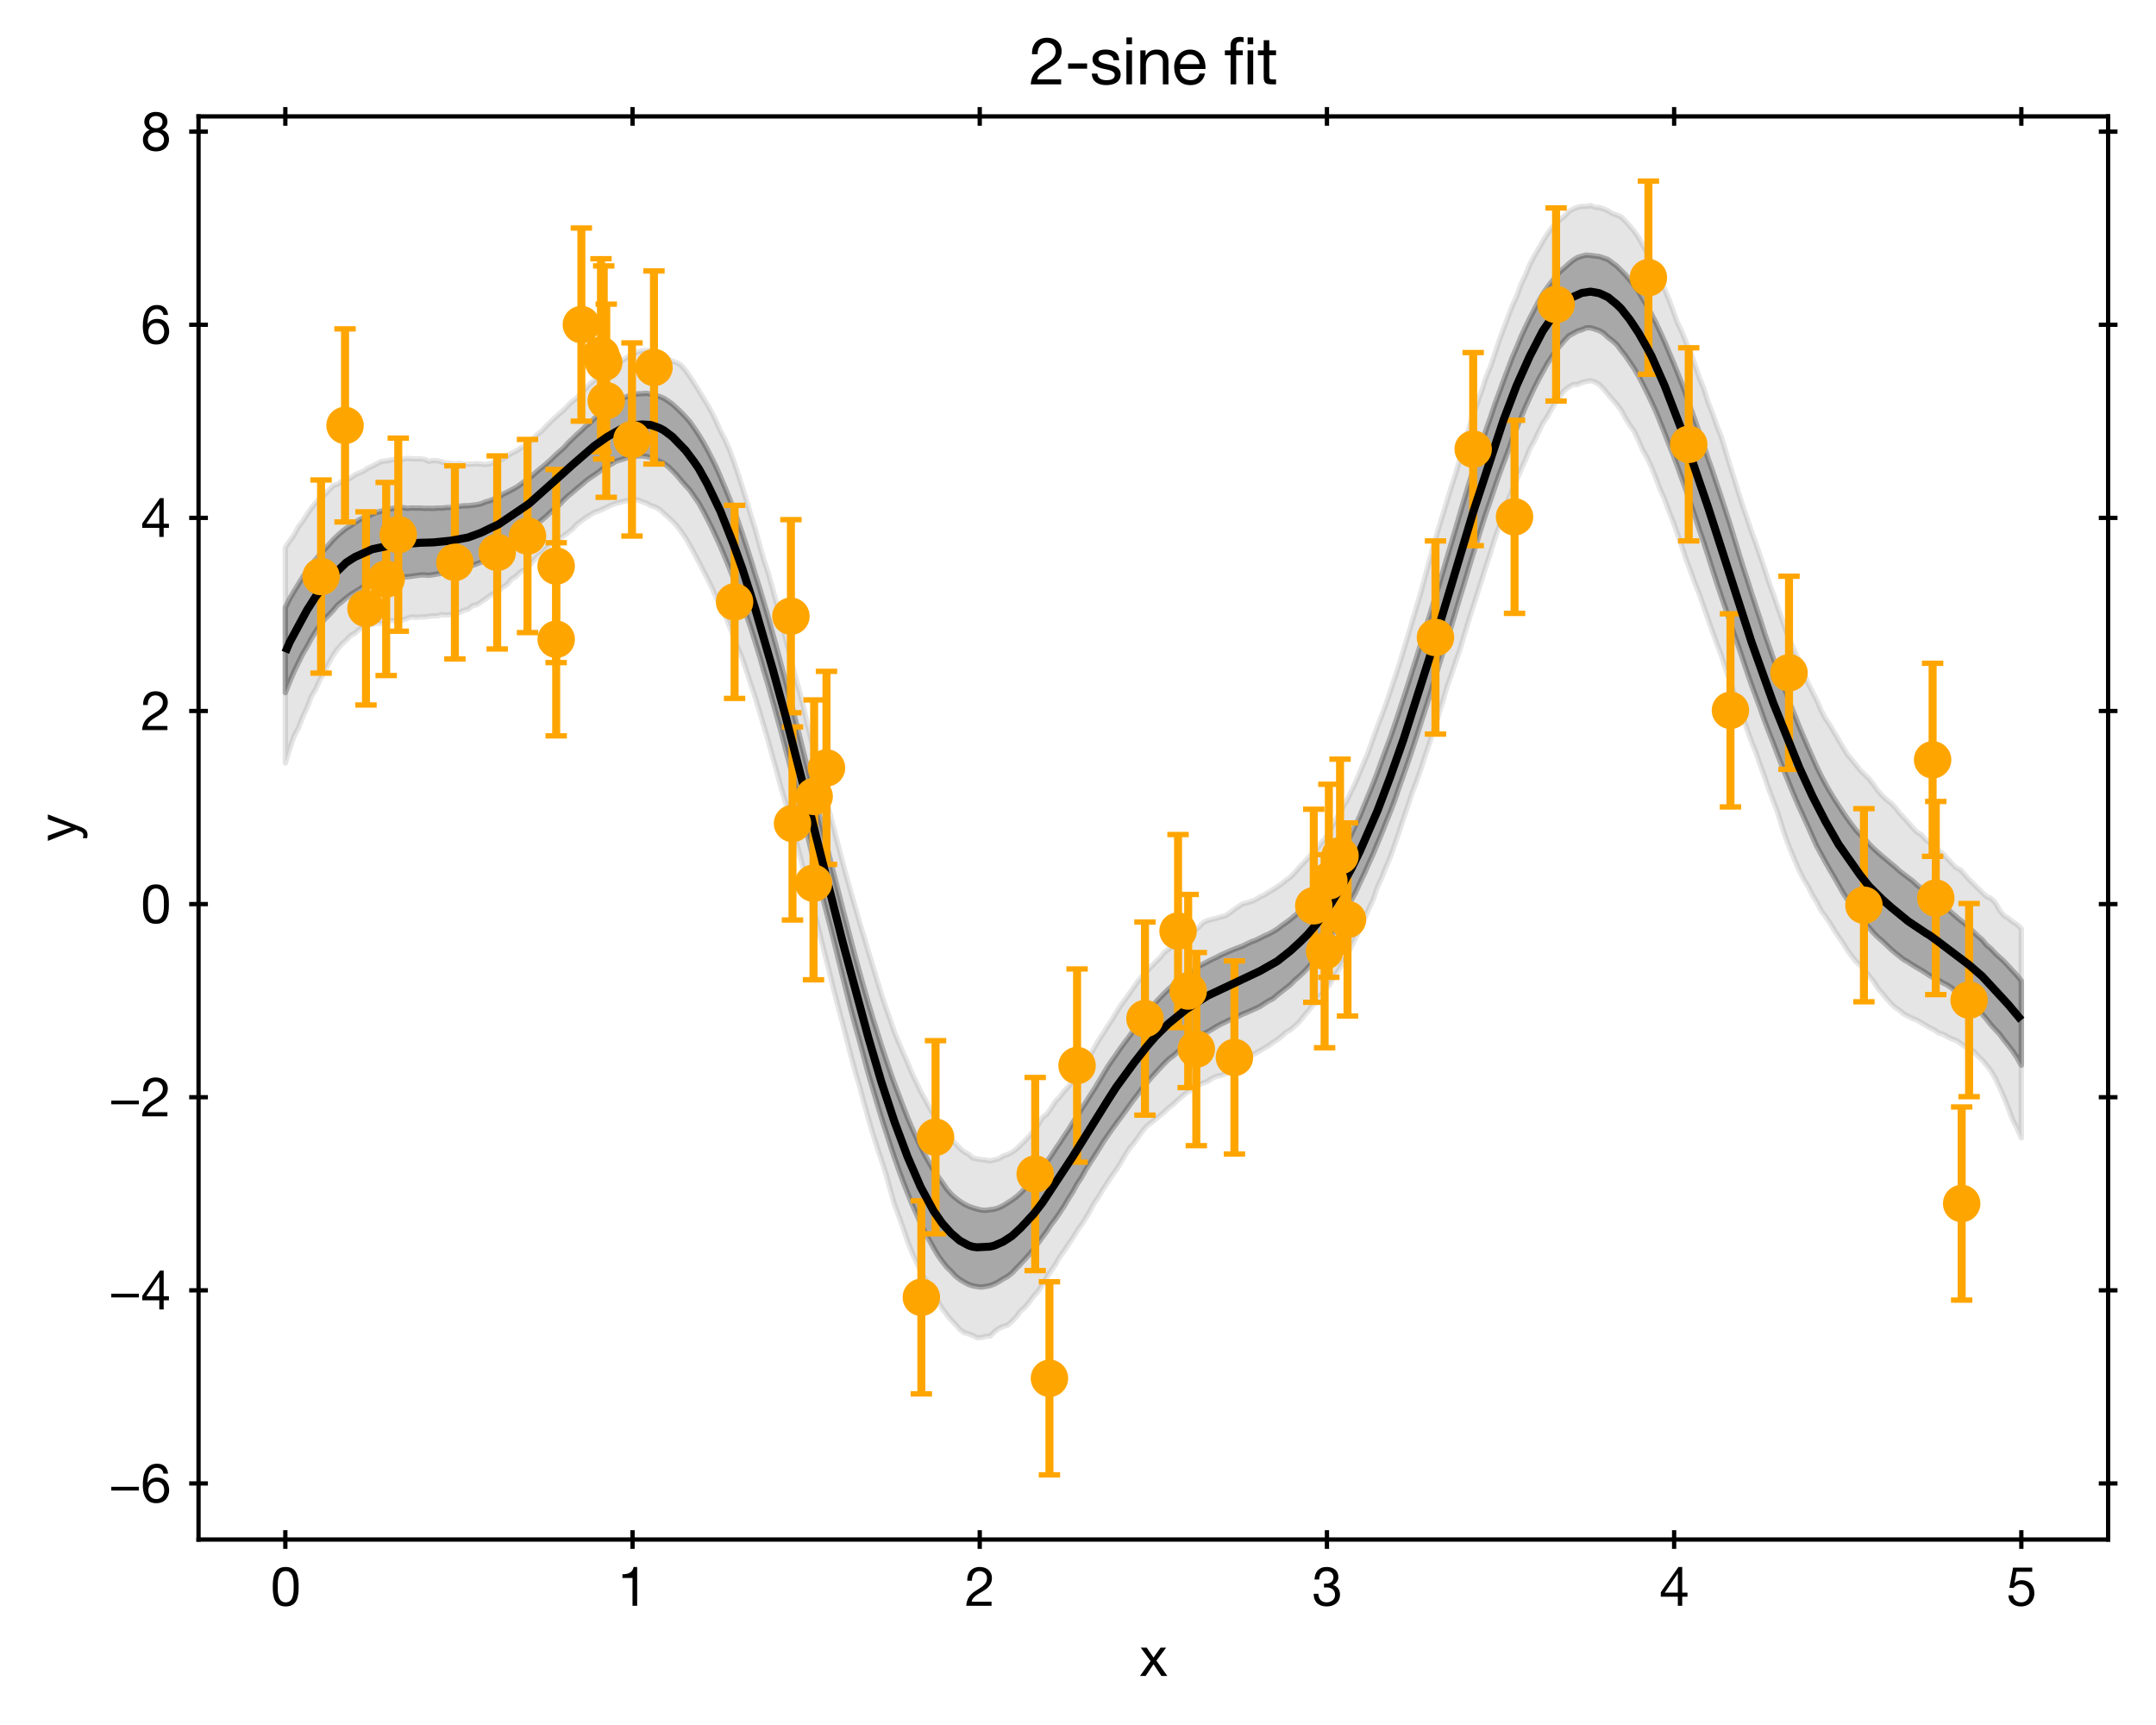 <?xml version="1.0" encoding="utf-8" standalone="no"?>
<!DOCTYPE svg PUBLIC "-//W3C//DTD SVG 1.1//EN"
  "http://www.w3.org/Graphics/SVG/1.1/DTD/svg11.dtd">
<svg height="322.571pt" version="1.1" viewBox="0 0 403.2 322.571" width="403.2pt" xmlns="http://www.w3.org/2000/svg" xmlns:xlink="http://www.w3.org/1999/xlink">
 <defs>
  <style type="text/css">*{stroke-linecap:butt;stroke-linejoin:round;}</style>
 </defs>
 <g id="figure_1">
  <g id="patch_1">
   <path d="M 0 322.571 
L 403.2 322.571 
L 403.2 0 
L 0 0 
z
" style="fill:#ffffff;"/>
  </g>
  <g id="axes_1">
   <g id="patch_2">
    <path d="M 37.13 287.881 
L 394.25 287.881 
L 394.25 21.769 
L 37.13 21.769 
z
" style="fill:#ffffff;"/>
   </g>
   <g id="PolyCollection_1">
    <defs>
     <path d="M 53.362 -208.957 
L 53.362 -193.044 
L 54.176 -195.095 
L 54.99 -196.984 
L 55.803 -198.669 
L 56.617 -200.307 
L 57.431 -201.68 
L 58.244 -203.203 
L 59.058 -204.532 
L 59.872 -205.706 
L 60.685 -206.777 
L 61.499 -207.579 
L 62.313 -208.452 
L 63.126 -209.417 
L 63.94 -210.079 
L 64.754 -210.76 
L 65.567 -211.378 
L 66.381 -211.889 
L 67.195 -212.392 
L 68.008 -212.926 
L 68.822 -213.28 
L 69.636 -213.556 
L 70.449 -213.85 
L 71.263 -214.026 
L 72.077 -214.221 
L 72.891 -214.403 
L 73.704 -214.433 
L 74.518 -214.608 
L 75.332 -214.676 
L 76.145 -214.716 
L 76.959 -214.81 
L 77.773 -214.93 
L 78.586 -215.045 
L 79.4 -215.062 
L 80.214 -214.992 
L 81.027 -215.11 
L 81.841 -215.254 
L 82.655 -215.353 
L 83.468 -215.49 
L 84.282 -215.614 
L 85.096 -215.674 
L 85.909 -215.925 
L 86.723 -216.3 
L 87.537 -216.532 
L 88.35 -216.835 
L 89.164 -217.142 
L 89.978 -217.446 
L 90.791 -217.809 
L 91.605 -218.31 
L 92.419 -218.663 
L 93.232 -219.243 
L 94.046 -219.747 
L 94.86 -220.15 
L 95.673 -220.812 
L 96.487 -221.428 
L 97.301 -222.036 
L 98.114 -222.638 
L 98.928 -223.376 
L 99.742 -224.049 
L 100.555 -224.699 
L 101.369 -225.365 
L 102.183 -226.055 
L 102.996 -226.838 
L 103.81 -227.486 
L 104.624 -228.197 
L 105.437 -229.076 
L 106.251 -229.852 
L 107.065 -230.509 
L 107.878 -231.204 
L 108.692 -231.878 
L 109.506 -232.589 
L 110.319 -233.193 
L 111.133 -233.729 
L 111.947 -234.31 
L 112.76 -234.951 
L 113.574 -235.363 
L 114.388 -235.828 
L 115.201 -236.312 
L 116.015 -236.579 
L 116.829 -236.825 
L 117.642 -237.049 
L 118.456 -237.169 
L 119.27 -237.301 
L 120.083 -237.322 
L 120.897 -237.204 
L 121.711 -237.011 
L 122.524 -236.697 
L 123.338 -236.269 
L 124.152 -235.93 
L 124.965 -235.313 
L 125.779 -234.532 
L 126.593 -233.681 
L 127.406 -232.7 
L 128.22 -231.778 
L 129.034 -230.888 
L 129.847 -229.702 
L 130.661 -228.529 
L 131.475 -227.074 
L 132.288 -225.521 
L 133.102 -223.899 
L 133.916 -222.139 
L 134.729 -220.383 
L 135.543 -218.445 
L 136.357 -216.461 
L 137.17 -214.422 
L 137.984 -212.214 
L 138.798 -209.939 
L 139.611 -207.472 
L 140.425 -205.121 
L 141.239 -202.503 
L 142.053 -199.878 
L 142.866 -197.05 
L 143.68 -194.34 
L 144.494 -191.443 
L 145.307 -188.501 
L 146.121 -185.556 
L 146.935 -182.423 
L 147.748 -179.364 
L 148.562 -176.156 
L 149.376 -172.852 
L 150.189 -169.622 
L 151.003 -166.42 
L 151.817 -163.066 
L 152.63 -159.811 
L 153.444 -156.457 
L 154.258 -153.202 
L 155.071 -150.058 
L 155.885 -146.904 
L 156.699 -143.57 
L 157.512 -140.264 
L 158.326 -137.013 
L 159.14 -133.768 
L 159.953 -130.733 
L 160.767 -127.854 
L 161.581 -124.793 
L 162.394 -121.796 
L 163.208 -119.047 
L 164.022 -116.274 
L 164.835 -113.593 
L 165.649 -111.065 
L 166.463 -108.526 
L 167.276 -106.088 
L 168.09 -103.777 
L 168.904 -101.576 
L 169.717 -99.496 
L 170.531 -97.483 
L 171.345 -95.684 
L 172.158 -93.869 
L 172.972 -92.166 
L 173.786 -90.693 
L 174.599 -89.203 
L 175.413 -87.828 
L 176.227 -86.698 
L 177.04 -85.657 
L 177.854 -84.87 
L 178.668 -83.981 
L 179.481 -83.346 
L 180.295 -82.845 
L 181.109 -82.407 
L 181.922 -82.128 
L 182.736 -81.986 
L 183.55 -81.891 
L 184.363 -82.025 
L 185.177 -82.181 
L 185.991 -82.493 
L 186.804 -82.92 
L 187.618 -83.446 
L 188.432 -83.887 
L 189.245 -84.527 
L 190.059 -85.381 
L 190.873 -86.243 
L 191.686 -87.105 
L 192.5 -88.005 
L 193.314 -89.013 
L 194.127 -90.123 
L 194.941 -91.222 
L 195.755 -92.317 
L 196.568 -93.561 
L 197.382 -94.63 
L 198.196 -95.819 
L 199.009 -97.048 
L 199.823 -98.442 
L 200.637 -99.706 
L 201.45 -101.2 
L 202.264 -102.41 
L 203.078 -103.9 
L 203.891 -105.163 
L 204.705 -106.435 
L 205.519 -107.701 
L 206.332 -109.052 
L 207.146 -110.221 
L 207.96 -111.39 
L 208.773 -112.51 
L 209.587 -113.597 
L 210.401 -114.708 
L 211.214 -115.843 
L 212.028 -116.963 
L 212.842 -118.019 
L 213.656 -119.11 
L 214.469 -120.103 
L 215.283 -121.054 
L 216.097 -121.938 
L 216.91 -122.827 
L 217.724 -123.691 
L 218.538 -124.497 
L 219.351 -125.109 
L 220.165 -125.812 
L 220.979 -126.515 
L 221.792 -127.116 
L 222.606 -127.723 
L 223.42 -128.225 
L 224.233 -128.778 
L 225.047 -129.215 
L 225.861 -129.639 
L 226.674 -130.102 
L 227.488 -130.609 
L 228.302 -131.055 
L 229.115 -131.446 
L 229.929 -131.839 
L 230.743 -132.139 
L 231.556 -132.526 
L 232.37 -132.931 
L 233.184 -133.253 
L 233.997 -133.616 
L 234.811 -133.981 
L 235.625 -134.37 
L 236.438 -134.912 
L 237.252 -135.418 
L 238.066 -135.831 
L 238.879 -136.529 
L 239.693 -137.169 
L 240.507 -137.811 
L 241.32 -138.447 
L 242.134 -139.281 
L 242.948 -139.976 
L 243.761 -140.741 
L 244.575 -141.605 
L 245.389 -142.531 
L 246.202 -143.565 
L 247.016 -144.643 
L 247.83 -145.691 
L 248.643 -146.894 
L 249.457 -148.233 
L 250.271 -149.659 
L 251.084 -151.099 
L 251.898 -152.651 
L 252.712 -154.235 
L 253.525 -155.74 
L 254.339 -157.52 
L 255.153 -159.216 
L 255.966 -161.066 
L 256.78 -162.839 
L 257.594 -164.822 
L 258.407 -166.746 
L 259.221 -168.853 
L 260.035 -170.837 
L 260.848 -172.978 
L 261.662 -175.377 
L 262.476 -177.655 
L 263.289 -179.958 
L 264.103 -182.368 
L 264.917 -184.829 
L 265.73 -187.402 
L 266.544 -189.915 
L 267.358 -192.449 
L 268.171 -195.087 
L 268.985 -197.777 
L 269.799 -200.374 
L 270.612 -202.951 
L 271.426 -205.518 
L 272.24 -208.219 
L 273.053 -210.949 
L 273.867 -213.592 
L 274.681 -216.322 
L 275.494 -219.008 
L 276.308 -221.543 
L 277.122 -224.176 
L 277.935 -226.741 
L 278.749 -229.047 
L 279.563 -231.488 
L 280.376 -233.822 
L 281.19 -236.007 
L 282.004 -238.152 
L 282.818 -240.45 
L 283.631 -242.459 
L 284.445 -244.473 
L 285.259 -246.414 
L 286.072 -248.204 
L 286.886 -249.931 
L 287.7 -251.552 
L 288.513 -253.035 
L 289.327 -254.508 
L 290.141 -255.783 
L 290.954 -257.009 
L 291.768 -257.941 
L 292.582 -258.926 
L 293.395 -259.777 
L 294.209 -260.229 
L 295.023 -260.669 
L 295.836 -260.911 
L 296.65 -261.263 
L 297.464 -261.273 
L 298.277 -261.032 
L 299.091 -260.754 
L 299.905 -260.269 
L 300.718 -259.513 
L 301.532 -258.879 
L 302.346 -258.167 
L 303.159 -257.082 
L 303.973 -256.069 
L 304.787 -254.873 
L 305.6 -253.668 
L 306.414 -252.287 
L 307.228 -250.729 
L 308.041 -249.113 
L 308.855 -247.405 
L 309.669 -245.632 
L 310.482 -243.624 
L 311.296 -241.609 
L 312.11 -239.488 
L 312.923 -237.481 
L 313.737 -235.256 
L 314.551 -233.002 
L 315.364 -230.774 
L 316.178 -228.387 
L 316.992 -226.019 
L 317.805 -223.478 
L 318.619 -221.174 
L 319.433 -218.638 
L 320.246 -216.098 
L 321.06 -213.572 
L 321.874 -211.149 
L 322.687 -208.812 
L 323.501 -206.366 
L 324.315 -203.955 
L 325.128 -201.674 
L 325.942 -199.238 
L 326.756 -196.808 
L 327.569 -194.465 
L 328.383 -192.272 
L 329.197 -190.076 
L 330.01 -187.759 
L 330.824 -185.645 
L 331.638 -183.579 
L 332.451 -181.405 
L 333.265 -179.352 
L 334.079 -177.327 
L 334.892 -175.314 
L 335.706 -173.363 
L 336.52 -171.505 
L 337.333 -169.733 
L 338.147 -167.942 
L 338.961 -166.108 
L 339.774 -164.295 
L 340.588 -162.806 
L 341.402 -161.324 
L 342.215 -159.9 
L 343.029 -158.52 
L 343.843 -157.084 
L 344.656 -155.661 
L 345.47 -154.387 
L 346.284 -153.319 
L 347.097 -152.185 
L 347.911 -151.072 
L 348.725 -150.073 
L 349.538 -149.138 
L 350.352 -148.162 
L 351.166 -147.342 
L 351.98 -146.653 
L 352.793 -145.868 
L 353.607 -145.095 
L 354.421 -144.404 
L 355.234 -143.75 
L 356.048 -143.13 
L 356.862 -142.67 
L 357.675 -142.133 
L 358.489 -141.636 
L 359.303 -141.168 
L 360.116 -140.654 
L 360.93 -140.11 
L 361.744 -139.679 
L 362.557 -139.282 
L 363.371 -138.778 
L 364.185 -138.376 
L 364.998 -137.818 
L 365.812 -137.121 
L 366.626 -136.612 
L 367.439 -135.911 
L 368.253 -135.283 
L 369.067 -134.554 
L 369.88 -133.762 
L 370.694 -132.94 
L 371.508 -131.998 
L 372.321 -130.955 
L 373.135 -130.072 
L 373.949 -129.204 
L 374.762 -128.103 
L 375.576 -127.101 
L 376.39 -126.036 
L 377.203 -124.812 
L 378.017 -123.391 
L 378.017 -139.154 
L 378.017 -139.154 
L 377.203 -140.175 
L 376.39 -141.049 
L 375.576 -141.945 
L 374.762 -142.815 
L 373.949 -143.554 
L 373.135 -144.299 
L 372.321 -145.18 
L 371.508 -145.845 
L 370.694 -146.84 
L 369.88 -147.537 
L 369.067 -148.315 
L 368.253 -149.067 
L 367.439 -149.876 
L 366.626 -150.496 
L 365.812 -151.18 
L 364.998 -151.888 
L 364.185 -152.62 
L 363.371 -153.177 
L 362.557 -153.789 
L 361.744 -154.388 
L 360.93 -155.013 
L 360.116 -155.649 
L 359.303 -156.468 
L 358.489 -157.101 
L 357.675 -157.865 
L 356.862 -158.474 
L 356.048 -159.082 
L 355.234 -159.707 
L 354.421 -160.459 
L 353.607 -161.121 
L 352.793 -161.81 
L 351.98 -162.488 
L 351.166 -163.196 
L 350.352 -163.937 
L 349.538 -164.769 
L 348.725 -165.701 
L 347.911 -166.458 
L 347.097 -167.328 
L 346.284 -168.394 
L 345.47 -169.507 
L 344.656 -170.7 
L 343.843 -171.941 
L 343.029 -173.193 
L 342.215 -174.547 
L 341.402 -175.947 
L 340.588 -177.492 
L 339.774 -179.138 
L 338.961 -180.975 
L 338.147 -182.797 
L 337.333 -184.704 
L 336.52 -186.598 
L 335.706 -188.666 
L 334.892 -190.677 
L 334.079 -192.955 
L 333.265 -194.965 
L 332.451 -197.224 
L 331.638 -199.425 
L 330.824 -201.771 
L 330.01 -204.134 
L 329.197 -206.7 
L 328.383 -209.161 
L 327.569 -211.652 
L 326.756 -214.222 
L 325.942 -216.696 
L 325.128 -219.344 
L 324.315 -221.991 
L 323.501 -224.658 
L 322.687 -227.177 
L 321.874 -229.656 
L 321.06 -232.081 
L 320.246 -234.55 
L 319.433 -236.814 
L 318.619 -239.261 
L 317.805 -241.627 
L 316.992 -243.952 
L 316.178 -246.228 
L 315.364 -248.564 
L 314.551 -250.763 
L 313.737 -252.845 
L 312.923 -254.832 
L 312.11 -256.771 
L 311.296 -258.694 
L 310.482 -260.495 
L 309.669 -262.236 
L 308.855 -263.816 
L 308.041 -265.285 
L 307.228 -266.695 
L 306.414 -268.084 
L 305.6 -269.201 
L 304.787 -270.233 
L 303.973 -271.179 
L 303.159 -272.017 
L 302.346 -272.829 
L 301.532 -273.429 
L 300.718 -274.056 
L 299.905 -274.329 
L 299.091 -274.602 
L 298.277 -274.695 
L 297.464 -274.803 
L 296.65 -274.872 
L 295.836 -274.679 
L 295.023 -274.424 
L 294.209 -273.923 
L 293.395 -273.256 
L 292.582 -272.519 
L 291.768 -271.823 
L 290.954 -270.86 
L 290.141 -269.852 
L 289.327 -268.766 
L 288.513 -267.558 
L 287.7 -266.152 
L 286.886 -264.589 
L 286.072 -263.027 
L 285.259 -261.353 
L 284.445 -259.6 
L 283.631 -257.611 
L 282.818 -255.746 
L 282.004 -253.605 
L 281.19 -251.414 
L 280.376 -249.182 
L 279.563 -247.013 
L 278.749 -244.556 
L 277.935 -242.255 
L 277.122 -239.705 
L 276.308 -237.164 
L 275.494 -234.584 
L 274.681 -232.074 
L 273.867 -229.337 
L 273.053 -226.576 
L 272.24 -223.789 
L 271.426 -221.045 
L 270.612 -218.285 
L 269.799 -215.513 
L 268.985 -212.793 
L 268.171 -210.151 
L 267.358 -207.521 
L 266.544 -204.937 
L 265.73 -202.274 
L 264.917 -199.644 
L 264.103 -197.11 
L 263.289 -194.54 
L 262.476 -192.065 
L 261.662 -189.553 
L 260.848 -187.125 
L 260.035 -184.763 
L 259.221 -182.582 
L 258.407 -180.388 
L 257.594 -178.127 
L 256.78 -176.016 
L 255.966 -174.023 
L 255.153 -172.065 
L 254.339 -170.047 
L 253.525 -168.338 
L 252.712 -166.593 
L 251.898 -164.997 
L 251.084 -163.413 
L 250.271 -161.859 
L 249.457 -160.521 
L 248.643 -159.179 
L 247.83 -158.006 
L 247.016 -156.84 
L 246.202 -155.756 
L 245.389 -154.743 
L 244.575 -153.721 
L 243.761 -152.859 
L 242.948 -152.054 
L 242.134 -151.339 
L 241.32 -150.655 
L 240.507 -150.059 
L 239.693 -149.484 
L 238.879 -148.851 
L 238.066 -148.36 
L 237.252 -147.909 
L 236.438 -147.561 
L 235.625 -147.147 
L 234.811 -146.75 
L 233.997 -146.464 
L 233.184 -146.064 
L 232.37 -145.664 
L 231.556 -145.359 
L 230.743 -145.048 
L 229.929 -144.706 
L 229.115 -144.346 
L 228.302 -143.997 
L 227.488 -143.553 
L 226.674 -143.178 
L 225.861 -142.761 
L 225.047 -142.331 
L 224.233 -141.922 
L 223.42 -141.388 
L 222.606 -140.922 
L 221.792 -140.379 
L 220.979 -139.767 
L 220.165 -138.984 
L 219.351 -138.313 
L 218.538 -137.623 
L 217.724 -136.818 
L 216.91 -135.981 
L 216.097 -135.134 
L 215.283 -134.089 
L 214.469 -133.108 
L 213.656 -132.152 
L 212.842 -131.043 
L 212.028 -129.92 
L 211.214 -128.812 
L 210.401 -127.737 
L 209.587 -126.636 
L 208.773 -125.45 
L 207.96 -124.305 
L 207.146 -123.101 
L 206.332 -121.743 
L 205.519 -120.381 
L 204.705 -119.014 
L 203.891 -117.776 
L 203.078 -116.467 
L 202.264 -115.223 
L 201.45 -113.884 
L 200.637 -112.686 
L 199.823 -111.337 
L 199.009 -110.148 
L 198.196 -108.886 
L 197.382 -107.704 
L 196.568 -106.447 
L 195.755 -105.323 
L 194.941 -104.235 
L 194.127 -103.271 
L 193.314 -102.211 
L 192.5 -101.277 
L 191.686 -100.341 
L 190.873 -99.49 
L 190.059 -98.765 
L 189.245 -98.17 
L 188.432 -97.648 
L 187.618 -97.134 
L 186.804 -96.741 
L 185.991 -96.47 
L 185.177 -96.371 
L 184.363 -96.249 
L 183.55 -96.294 
L 182.736 -96.491 
L 181.922 -96.731 
L 181.109 -97.031 
L 180.295 -97.431 
L 179.481 -97.958 
L 178.668 -98.577 
L 177.854 -99.302 
L 177.04 -100.252 
L 176.227 -101.46 
L 175.413 -102.573 
L 174.599 -103.748 
L 173.786 -105.118 
L 172.972 -106.557 
L 172.158 -108.186 
L 171.345 -109.898 
L 170.531 -111.69 
L 169.717 -113.598 
L 168.904 -115.674 
L 168.09 -117.819 
L 167.276 -119.951 
L 166.463 -122.234 
L 165.649 -124.648 
L 164.835 -127.095 
L 164.022 -129.682 
L 163.208 -132.272 
L 162.394 -134.985 
L 161.581 -137.8 
L 160.767 -140.669 
L 159.953 -143.639 
L 159.14 -146.728 
L 158.326 -149.839 
L 157.512 -152.971 
L 156.699 -156.159 
L 155.885 -159.325 
L 155.071 -162.576 
L 154.258 -165.879 
L 153.444 -169.209 
L 152.63 -172.465 
L 151.817 -175.819 
L 151.003 -178.972 
L 150.189 -182.262 
L 149.376 -185.511 
L 148.562 -188.765 
L 147.748 -191.945 
L 146.935 -195.082 
L 146.121 -198.139 
L 145.307 -201.229 
L 144.494 -204.13 
L 143.68 -207.049 
L 142.866 -209.884 
L 142.053 -212.608 
L 141.239 -215.199 
L 140.425 -217.872 
L 139.611 -220.4 
L 138.798 -222.872 
L 137.984 -225.225 
L 137.17 -227.459 
L 136.357 -229.537 
L 135.543 -231.488 
L 134.729 -233.435 
L 133.916 -235.27 
L 133.102 -236.913 
L 132.288 -238.499 
L 131.475 -239.962 
L 130.661 -241.285 
L 129.847 -242.511 
L 129.034 -243.677 
L 128.22 -244.597 
L 127.406 -245.449 
L 126.593 -246.223 
L 125.779 -246.98 
L 124.965 -247.564 
L 124.152 -248.095 
L 123.338 -248.418 
L 122.524 -248.709 
L 121.711 -248.875 
L 120.897 -249.027 
L 120.083 -248.958 
L 119.27 -248.929 
L 118.456 -248.785 
L 117.642 -248.576 
L 116.829 -248.261 
L 116.015 -247.807 
L 115.201 -247.374 
L 114.388 -246.931 
L 113.574 -246.373 
L 112.76 -245.717 
L 111.947 -245.001 
L 111.133 -244.309 
L 110.319 -243.499 
L 109.506 -242.846 
L 108.692 -242.036 
L 107.878 -241.324 
L 107.065 -240.527 
L 106.251 -239.747 
L 105.437 -238.839 
L 104.624 -238.132 
L 103.81 -237.399 
L 102.996 -236.594 
L 102.183 -235.871 
L 101.369 -235.192 
L 100.555 -234.53 
L 99.742 -233.802 
L 98.928 -233.134 
L 98.114 -232.57 
L 97.301 -231.952 
L 96.487 -231.403 
L 95.673 -230.97 
L 94.86 -230.545 
L 94.046 -230.159 
L 93.232 -229.572 
L 92.419 -229.283 
L 91.605 -228.94 
L 90.791 -228.719 
L 89.978 -228.374 
L 89.164 -228.205 
L 88.35 -228.095 
L 87.537 -228.009 
L 86.723 -227.992 
L 85.909 -227.916 
L 85.096 -227.771 
L 84.282 -227.672 
L 83.468 -227.653 
L 82.655 -227.56 
L 81.841 -227.579 
L 81.027 -227.5 
L 80.214 -227.526 
L 79.4 -227.509 
L 78.586 -227.57 
L 77.773 -227.561 
L 76.959 -227.585 
L 76.145 -227.512 
L 75.332 -227.649 
L 74.518 -227.648 
L 73.704 -227.54 
L 72.891 -227.393 
L 72.077 -227.162 
L 71.263 -226.982 
L 70.449 -226.757 
L 69.636 -226.458 
L 68.822 -226.044 
L 68.008 -225.785 
L 67.195 -225.376 
L 66.381 -224.855 
L 65.567 -224.268 
L 64.754 -223.786 
L 63.94 -223.146 
L 63.126 -222.429 
L 62.313 -221.651 
L 61.499 -220.707 
L 60.685 -219.841 
L 59.872 -218.969 
L 59.058 -217.98 
L 58.244 -216.972 
L 57.431 -215.858 
L 56.617 -214.668 
L 55.803 -213.327 
L 54.99 -212.001 
L 54.176 -210.618 
L 53.362 -208.957 
z
" id="m8828f9b2cd" style="stroke:#000000;stroke-opacity:0.3;"/>
    </defs>
    <g clip-path="url(#p43a8432b10)">
     <use style="fill-opacity:0.3;stroke:#000000;stroke-opacity:0.3;" x="0" xlink:href="#m8828f9b2cd" y="322.571"/>
    </g>
   </g>
   <g id="PolyCollection_2">
    <defs>
     <path d="M 53.362 -220.165 
L 53.362 -179.885 
L 54.176 -182.604 
L 54.99 -184.923 
L 55.803 -186.446 
L 56.617 -188.531 
L 57.431 -190.261 
L 58.244 -192.383 
L 59.058 -193.749 
L 59.872 -195.564 
L 60.685 -196.911 
L 61.499 -198.608 
L 62.313 -200.086 
L 63.126 -201.228 
L 63.94 -202.147 
L 64.754 -202.883 
L 65.567 -203.74 
L 66.381 -204.182 
L 67.195 -204.904 
L 68.008 -205.253 
L 68.822 -205.596 
L 69.636 -205.835 
L 70.449 -206.039 
L 71.263 -206.023 
L 72.077 -206.175 
L 72.891 -206.519 
L 73.704 -206.532 
L 74.518 -206.591 
L 75.332 -206.637 
L 76.145 -206.945 
L 76.959 -207.232 
L 77.773 -207.118 
L 78.586 -207.211 
L 79.4 -207.209 
L 80.214 -207.348 
L 81.027 -207.421 
L 81.841 -207.421 
L 82.655 -207.668 
L 83.468 -207.56 
L 84.282 -207.674 
L 85.096 -207.711 
L 85.909 -208.04 
L 86.723 -208.455 
L 87.537 -208.647 
L 88.35 -209.312 
L 89.164 -209.475 
L 89.978 -210.011 
L 90.791 -210.578 
L 91.605 -211.193 
L 92.419 -211.612 
L 93.232 -212.112 
L 94.046 -212.79 
L 94.86 -213.318 
L 95.673 -214.33 
L 96.487 -214.794 
L 97.301 -215.622 
L 98.114 -216.04 
L 98.928 -216.828 
L 99.742 -217.691 
L 100.555 -218.603 
L 101.369 -219.137 
L 102.183 -220.004 
L 102.996 -220.704 
L 103.81 -221.274 
L 104.624 -221.867 
L 105.437 -222.411 
L 106.251 -223.01 
L 107.065 -223.644 
L 107.878 -224.55 
L 108.692 -225.145 
L 109.506 -225.749 
L 110.319 -226.26 
L 111.133 -226.763 
L 111.947 -227.027 
L 112.76 -227.385 
L 113.574 -227.775 
L 114.388 -228.165 
L 115.201 -228.443 
L 116.015 -228.667 
L 116.829 -228.869 
L 117.642 -229.056 
L 118.456 -229.131 
L 119.27 -229.1 
L 120.083 -228.757 
L 120.897 -228.482 
L 121.711 -228.016 
L 122.524 -227.784 
L 123.338 -227.314 
L 124.152 -226.562 
L 124.965 -225.868 
L 125.779 -225.103 
L 126.593 -224.237 
L 127.406 -223.172 
L 128.22 -221.972 
L 129.034 -220.569 
L 129.847 -219.091 
L 130.661 -217.547 
L 131.475 -215.945 
L 132.288 -214.411 
L 133.102 -212.752 
L 133.916 -210.936 
L 134.729 -209.388 
L 135.543 -207.731 
L 136.357 -205.611 
L 137.17 -203.567 
L 137.984 -201.413 
L 138.798 -199.523 
L 139.611 -197.108 
L 140.425 -194.588 
L 141.239 -192.161 
L 142.053 -189.514 
L 142.866 -186.731 
L 143.68 -183.991 
L 144.494 -181.051 
L 145.307 -178.141 
L 146.121 -175.061 
L 146.935 -172.374 
L 147.748 -169.409 
L 148.562 -166.598 
L 149.376 -163.423 
L 150.189 -160.258 
L 151.003 -157.027 
L 151.817 -153.738 
L 152.63 -150.652 
L 153.444 -147.411 
L 154.258 -144.182 
L 155.071 -140.967 
L 155.885 -137.639 
L 156.699 -134.53 
L 157.512 -131.473 
L 158.326 -128.32 
L 159.14 -125.202 
L 159.953 -122.165 
L 160.767 -119.416 
L 161.581 -116.356 
L 162.394 -113.454 
L 163.208 -110.665 
L 164.022 -108.107 
L 164.835 -105.654 
L 165.649 -103.197 
L 166.463 -100.221 
L 167.276 -97.365 
L 168.09 -95.189 
L 168.904 -92.926 
L 169.717 -90.524 
L 170.531 -88.417 
L 171.345 -86.625 
L 172.158 -84.978 
L 172.972 -83.477 
L 173.786 -82.124 
L 174.599 -80.648 
L 175.413 -79.21 
L 176.227 -77.863 
L 177.04 -76.773 
L 177.854 -75.776 
L 178.668 -74.925 
L 179.481 -74.006 
L 180.295 -73.39 
L 181.109 -73.155 
L 181.922 -72.857 
L 182.736 -72.426 
L 183.55 -72.477 
L 184.363 -72.68 
L 185.177 -72.749 
L 185.991 -73.559 
L 186.804 -74.166 
L 187.618 -74.549 
L 188.432 -74.778 
L 189.245 -75.489 
L 190.059 -76.356 
L 190.873 -77.437 
L 191.686 -78.132 
L 192.5 -79.111 
L 193.314 -80.208 
L 194.127 -81.099 
L 194.941 -82.362 
L 195.755 -83.691 
L 196.568 -84.958 
L 197.382 -86.118 
L 198.196 -87.547 
L 199.009 -88.675 
L 199.823 -89.925 
L 200.637 -91.092 
L 201.45 -92.456 
L 202.264 -93.577 
L 203.078 -94.839 
L 203.891 -96.238 
L 204.705 -97.7 
L 205.519 -98.913 
L 206.332 -100.271 
L 207.146 -101.51 
L 207.96 -102.73 
L 208.773 -103.833 
L 209.587 -105.126 
L 210.401 -106.541 
L 211.214 -107.828 
L 212.028 -108.78 
L 212.842 -109.912 
L 213.656 -111.085 
L 214.469 -112.011 
L 215.283 -112.663 
L 216.097 -113.29 
L 216.91 -113.953 
L 217.724 -114.608 
L 218.538 -115.409 
L 219.351 -116.005 
L 220.165 -116.795 
L 220.979 -117.499 
L 221.792 -118.181 
L 222.606 -118.707 
L 223.42 -119.307 
L 224.233 -119.722 
L 225.047 -120.058 
L 225.861 -120.381 
L 226.674 -120.936 
L 227.488 -121.306 
L 228.302 -121.482 
L 229.115 -121.751 
L 229.929 -122.479 
L 230.743 -122.877 
L 231.556 -123.377 
L 232.37 -124.017 
L 233.184 -124.695 
L 233.997 -125.19 
L 234.811 -125.635 
L 235.625 -126.093 
L 236.438 -126.584 
L 237.252 -127.052 
L 238.066 -127.646 
L 238.879 -128.165 
L 239.693 -128.817 
L 240.507 -129.533 
L 241.32 -130.009 
L 242.134 -130.714 
L 242.948 -131.437 
L 243.761 -132.479 
L 244.575 -133.458 
L 245.389 -134.451 
L 246.202 -135.308 
L 247.016 -136.528 
L 247.83 -137.556 
L 248.643 -138.457 
L 249.457 -139.832 
L 250.271 -141.081 
L 251.084 -142.459 
L 251.898 -143.884 
L 252.712 -145.601 
L 253.525 -147.219 
L 254.339 -148.951 
L 255.153 -150.762 
L 255.966 -152.593 
L 256.78 -154.307 
L 257.594 -156.699 
L 258.407 -158.455 
L 259.221 -160.478 
L 260.035 -162.405 
L 260.848 -164.708 
L 261.662 -167.084 
L 262.476 -169.532 
L 263.289 -171.915 
L 264.103 -174.354 
L 264.917 -176.512 
L 265.73 -178.786 
L 266.544 -181.359 
L 267.358 -183.667 
L 268.171 -186.31 
L 268.985 -188.803 
L 269.799 -191.359 
L 270.612 -194.135 
L 271.426 -196.468 
L 272.24 -198.883 
L 273.053 -201.175 
L 273.867 -203.972 
L 274.681 -206.636 
L 275.494 -209.163 
L 276.308 -211.703 
L 277.122 -214.234 
L 277.935 -216.794 
L 278.749 -219.276 
L 279.563 -221.887 
L 280.376 -224.206 
L 281.19 -226.683 
L 282.004 -228.992 
L 282.818 -230.959 
L 283.631 -232.876 
L 284.445 -234.731 
L 285.259 -236.532 
L 286.072 -238.62 
L 286.886 -240.026 
L 287.7 -241.754 
L 288.513 -243.409 
L 289.327 -244.588 
L 290.141 -246.058 
L 290.954 -247.39 
L 291.768 -248.566 
L 292.582 -249.593 
L 293.395 -250.201 
L 294.209 -250.679 
L 295.023 -250.664 
L 295.836 -251.051 
L 296.65 -251.234 
L 297.464 -251.388 
L 298.277 -251.137 
L 299.091 -250.663 
L 299.905 -249.836 
L 300.718 -248.852 
L 301.532 -247.91 
L 302.346 -246.96 
L 303.159 -245.938 
L 303.973 -244.405 
L 304.787 -243.11 
L 305.6 -241.96 
L 306.414 -240.246 
L 307.228 -238.392 
L 308.041 -236.971 
L 308.855 -235.222 
L 309.669 -233.158 
L 310.482 -231.037 
L 311.296 -229.239 
L 312.11 -226.994 
L 312.923 -224.981 
L 313.737 -222.672 
L 314.551 -220.306 
L 315.364 -217.878 
L 316.178 -215.711 
L 316.992 -213.492 
L 317.805 -211.43 
L 318.619 -209.104 
L 319.433 -206.819 
L 320.246 -204.501 
L 321.06 -202.224 
L 321.874 -200.144 
L 322.687 -197.591 
L 323.501 -195.205 
L 324.315 -192.992 
L 325.128 -190.813 
L 325.942 -188.439 
L 326.756 -186.117 
L 327.569 -183.85 
L 328.383 -181.864 
L 329.197 -179.499 
L 330.01 -177.259 
L 330.824 -174.906 
L 331.638 -172.785 
L 332.451 -170.661 
L 333.265 -168.026 
L 334.079 -165.574 
L 334.892 -163.519 
L 335.706 -161.564 
L 336.52 -159.711 
L 337.333 -158.115 
L 338.147 -156.81 
L 338.961 -155.171 
L 339.774 -153.881 
L 340.588 -152.282 
L 341.402 -151.199 
L 342.215 -149.988 
L 343.029 -148.636 
L 343.843 -147.419 
L 344.656 -146.222 
L 345.47 -144.909 
L 346.284 -143.806 
L 347.097 -142.783 
L 347.911 -142.026 
L 348.725 -141.088 
L 349.538 -140.114 
L 350.352 -139.11 
L 351.166 -137.801 
L 351.98 -136.854 
L 352.793 -135.877 
L 353.607 -134.959 
L 354.421 -134.19 
L 355.234 -133.667 
L 356.048 -132.952 
L 356.862 -132.535 
L 357.675 -132.128 
L 358.489 -131.83 
L 359.303 -131.346 
L 360.116 -130.853 
L 360.93 -130.382 
L 361.744 -129.988 
L 362.557 -129.404 
L 363.371 -129.201 
L 364.185 -128.707 
L 364.998 -128.312 
L 365.812 -128.035 
L 366.626 -127.507 
L 367.439 -126.908 
L 368.253 -126.485 
L 369.067 -126.012 
L 369.88 -125.122 
L 370.694 -124.371 
L 371.508 -123.398 
L 372.321 -122.372 
L 373.135 -120.946 
L 373.949 -119.252 
L 374.762 -117.421 
L 375.576 -115.378 
L 376.39 -113.176 
L 377.203 -111.639 
L 378.017 -109.792 
L 378.017 -148.893 
L 378.017 -148.893 
L 377.203 -149.711 
L 376.39 -150.193 
L 375.576 -150.87 
L 374.762 -151.35 
L 373.949 -152.356 
L 373.135 -153.818 
L 372.321 -154.585 
L 371.508 -154.92 
L 370.694 -155.675 
L 369.88 -156.501 
L 369.067 -157.288 
L 368.253 -158.083 
L 367.439 -159.003 
L 366.626 -159.92 
L 365.812 -160.311 
L 364.998 -161.14 
L 364.185 -161.988 
L 363.371 -162.904 
L 362.557 -163.551 
L 361.744 -164.257 
L 360.93 -164.98 
L 360.116 -165.586 
L 359.303 -166.49 
L 358.489 -166.962 
L 357.675 -167.812 
L 356.862 -168.774 
L 356.048 -169.665 
L 355.234 -170.538 
L 354.421 -171.576 
L 353.607 -172.428 
L 352.793 -173.025 
L 351.98 -173.808 
L 351.166 -174.725 
L 350.352 -175.881 
L 349.538 -176.916 
L 348.725 -177.718 
L 347.911 -178.5 
L 347.097 -179.539 
L 346.284 -180.524 
L 345.47 -181.512 
L 344.656 -182.843 
L 343.843 -184.214 
L 343.029 -185.581 
L 342.215 -186.99 
L 341.402 -188.146 
L 340.588 -189.71 
L 339.774 -191.58 
L 338.961 -193.177 
L 338.147 -194.778 
L 337.333 -196.641 
L 336.52 -198.779 
L 335.706 -200.637 
L 334.892 -202.401 
L 334.079 -204.377 
L 333.265 -206.702 
L 332.451 -209.046 
L 331.638 -211.404 
L 330.824 -213.62 
L 330.01 -216.126 
L 329.197 -218.512 
L 328.383 -220.903 
L 327.569 -223.116 
L 326.756 -225.514 
L 325.942 -227.85 
L 325.128 -230.403 
L 324.315 -233.017 
L 323.501 -235.554 
L 322.687 -238.314 
L 321.874 -240.946 
L 321.06 -242.988 
L 320.246 -245.275 
L 319.433 -247.355 
L 318.619 -249.921 
L 317.805 -251.873 
L 316.992 -254.3 
L 316.178 -256.661 
L 315.364 -258.403 
L 314.551 -260.475 
L 313.737 -262.158 
L 312.923 -264.376 
L 312.11 -266.55 
L 311.296 -268.49 
L 310.482 -270.38 
L 309.669 -272.155 
L 308.855 -273.795 
L 308.041 -275.238 
L 307.228 -276.722 
L 306.414 -278.185 
L 305.6 -279.329 
L 304.787 -280.3 
L 303.973 -281.217 
L 303.159 -282.004 
L 302.346 -282.375 
L 301.532 -282.642 
L 300.718 -283.15 
L 299.905 -283.512 
L 299.091 -283.767 
L 298.277 -283.817 
L 297.464 -284.12 
L 296.65 -283.988 
L 295.836 -283.992 
L 295.023 -283.806 
L 294.209 -283.498 
L 293.395 -283.031 
L 292.582 -282.162 
L 291.768 -281.503 
L 290.954 -280.729 
L 290.141 -279.907 
L 289.327 -278.75 
L 288.513 -277.428 
L 287.7 -276.011 
L 286.886 -274.621 
L 286.072 -273.06 
L 285.259 -271.048 
L 284.445 -269.35 
L 283.631 -267.092 
L 282.818 -265.381 
L 282.004 -263.262 
L 281.19 -261.09 
L 280.376 -258.911 
L 279.563 -256.419 
L 278.749 -254.045 
L 277.935 -252.069 
L 277.122 -249.581 
L 276.308 -247.341 
L 275.494 -244.946 
L 274.681 -242.393 
L 273.867 -239.883 
L 273.053 -236.864 
L 272.24 -234.019 
L 271.426 -231.556 
L 270.612 -228.88 
L 269.799 -226.259 
L 268.985 -223.58 
L 268.171 -220.821 
L 267.358 -217.905 
L 266.544 -214.867 
L 265.73 -211.821 
L 264.917 -209.091 
L 264.103 -206.355 
L 263.289 -203.645 
L 262.476 -200.941 
L 261.662 -198.253 
L 260.848 -195.818 
L 260.035 -193.366 
L 259.221 -190.996 
L 258.407 -188.772 
L 257.594 -186.701 
L 256.78 -184.443 
L 255.966 -182.151 
L 255.153 -180.175 
L 254.339 -178.226 
L 253.525 -176.308 
L 252.712 -174.626 
L 251.898 -172.918 
L 251.084 -171.557 
L 250.271 -170.135 
L 249.457 -168.63 
L 248.643 -167.146 
L 247.83 -165.799 
L 247.016 -164.871 
L 246.202 -163.684 
L 245.389 -162.937 
L 244.575 -162.05 
L 243.761 -161.188 
L 242.948 -160.353 
L 242.134 -159.394 
L 241.32 -158.542 
L 240.507 -157.99 
L 239.693 -157.288 
L 238.879 -156.749 
L 238.066 -156.214 
L 237.252 -155.728 
L 236.438 -155.216 
L 235.625 -154.847 
L 234.811 -154.351 
L 233.997 -154.009 
L 233.184 -153.747 
L 232.37 -153.56 
L 231.556 -153.014 
L 230.743 -152.437 
L 229.929 -151.833 
L 229.115 -151.304 
L 228.302 -151.128 
L 227.488 -150.866 
L 226.674 -150.66 
L 225.861 -150.459 
L 225.047 -150.069 
L 224.233 -149.222 
L 223.42 -148.603 
L 222.606 -147.831 
L 221.792 -147.283 
L 220.979 -146.951 
L 220.165 -146.555 
L 219.351 -145.616 
L 218.538 -145.076 
L 217.724 -144.468 
L 216.91 -143.427 
L 216.097 -142.668 
L 215.283 -141.797 
L 214.469 -140.97 
L 213.656 -140.067 
L 212.842 -139.114 
L 212.028 -137.96 
L 211.214 -136.781 
L 210.401 -135.661 
L 209.587 -134.536 
L 208.773 -133.27 
L 207.96 -131.881 
L 207.146 -130.676 
L 206.332 -129.37 
L 205.519 -128.145 
L 204.705 -126.715 
L 203.891 -125.305 
L 203.078 -124.28 
L 202.264 -123.114 
L 201.45 -121.772 
L 200.637 -120.413 
L 199.823 -119.391 
L 199.009 -118.525 
L 198.196 -117.456 
L 197.382 -116.622 
L 196.568 -115.352 
L 195.755 -114.222 
L 194.941 -113.582 
L 194.127 -112.199 
L 193.314 -111.137 
L 192.5 -110.143 
L 191.686 -109.287 
L 190.873 -108.474 
L 190.059 -107.695 
L 189.245 -107.111 
L 188.432 -106.668 
L 187.618 -106.423 
L 186.804 -105.892 
L 185.991 -105.696 
L 185.177 -105.489 
L 184.363 -105.64 
L 183.55 -105.719 
L 182.736 -105.867 
L 181.922 -106.043 
L 181.109 -106.746 
L 180.295 -107.178 
L 179.481 -107.862 
L 178.668 -108.752 
L 177.854 -109.561 
L 177.04 -110.479 
L 176.227 -111.716 
L 175.413 -112.893 
L 174.599 -114.144 
L 173.786 -115.54 
L 172.972 -117.031 
L 172.158 -118.517 
L 171.345 -120.232 
L 170.531 -121.891 
L 169.717 -123.849 
L 168.904 -125.698 
L 168.09 -127.576 
L 167.276 -129.521 
L 166.463 -131.93 
L 165.649 -134.22 
L 164.835 -136.668 
L 164.022 -139.263 
L 163.208 -141.963 
L 162.394 -144.62 
L 161.581 -147.406 
L 160.767 -150.037 
L 159.953 -152.841 
L 159.14 -155.678 
L 158.326 -158.561 
L 157.512 -161.61 
L 156.699 -164.671 
L 155.885 -167.844 
L 155.071 -170.965 
L 154.258 -174.181 
L 153.444 -177.384 
L 152.63 -180.567 
L 151.817 -183.796 
L 151.003 -187.045 
L 150.189 -190.71 
L 149.376 -193.813 
L 148.562 -196.691 
L 147.748 -200.025 
L 146.935 -203.071 
L 146.121 -206.371 
L 145.307 -209.426 
L 144.494 -212.435 
L 143.68 -215.34 
L 142.866 -217.789 
L 142.053 -220.597 
L 141.239 -223.611 
L 140.425 -226.16 
L 139.611 -228.9 
L 138.798 -231.54 
L 137.984 -234.066 
L 137.17 -236.473 
L 136.357 -238.61 
L 135.543 -240.428 
L 134.729 -241.976 
L 133.916 -243.818 
L 133.102 -245.456 
L 132.288 -246.908 
L 131.475 -248.237 
L 130.661 -249.588 
L 129.847 -250.863 
L 129.034 -252.137 
L 128.22 -253.273 
L 127.406 -254.266 
L 126.593 -254.731 
L 125.779 -255.038 
L 124.965 -255.476 
L 124.152 -256.056 
L 123.338 -256.498 
L 122.524 -256.808 
L 121.711 -256.989 
L 120.897 -257.029 
L 120.083 -256.946 
L 119.27 -256.792 
L 118.456 -256.426 
L 117.642 -255.995 
L 116.829 -255.456 
L 116.015 -254.892 
L 115.201 -254.38 
L 114.388 -253.867 
L 113.574 -253.276 
L 112.76 -252.618 
L 111.947 -252.003 
L 111.133 -251.431 
L 110.319 -250.774 
L 109.506 -249.924 
L 108.692 -249.068 
L 107.878 -248.132 
L 107.065 -247.546 
L 106.251 -246.781 
L 105.437 -245.92 
L 104.624 -245.196 
L 103.81 -244.49 
L 102.996 -243.708 
L 102.183 -242.932 
L 101.369 -242.038 
L 100.555 -241.381 
L 99.742 -240.609 
L 98.928 -239.935 
L 98.114 -239.223 
L 97.301 -238.756 
L 96.487 -238.205 
L 95.673 -237.831 
L 94.86 -237.313 
L 94.046 -236.734 
L 93.232 -236.407 
L 92.419 -236.173 
L 91.605 -235.831 
L 90.791 -235.706 
L 89.978 -235.79 
L 89.164 -235.865 
L 88.35 -235.8 
L 87.537 -235.764 
L 86.723 -235.782 
L 85.909 -235.938 
L 85.096 -235.827 
L 84.282 -235.947 
L 83.468 -235.945 
L 82.655 -236.206 
L 81.841 -236.404 
L 81.027 -236.456 
L 80.214 -236.315 
L 79.4 -236.665 
L 78.586 -236.776 
L 77.773 -236.75 
L 76.959 -236.775 
L 76.145 -236.854 
L 75.332 -236.689 
L 74.518 -236.6 
L 73.704 -236.669 
L 72.891 -236.498 
L 72.077 -236.362 
L 71.263 -236.27 
L 70.449 -235.82 
L 69.636 -235.398 
L 68.822 -235.042 
L 68.008 -234.482 
L 67.195 -234.123 
L 66.381 -233.784 
L 65.567 -233.18 
L 64.754 -232.828 
L 63.94 -232.607 
L 63.126 -232.01 
L 62.313 -231.778 
L 61.499 -230.905 
L 60.685 -230.028 
L 59.872 -229.481 
L 59.058 -228.576 
L 58.244 -227.569 
L 57.431 -226.383 
L 56.617 -225.116 
L 55.803 -224.045 
L 54.99 -222.552 
L 54.176 -221.396 
L 53.362 -220.165 
z
" id="m1137992099" style="stroke:#808080;stroke-opacity:0.2;"/>
    </defs>
    <g clip-path="url(#p43a8432b10)">
     <use style="fill:#808080;fill-opacity:0.2;stroke:#808080;stroke-opacity:0.2;" x="0" xlink:href="#m1137992099" y="322.571"/>
    </g>
   </g>
   <g id="matplotlib.axis_1">
    <g id="xtick_1">
     <g id="line2d_1">
      <defs>
       <path d="M 0 1.75 
L 0 -1.75 
" id="m72acf385a8" style="stroke:#000000;stroke-width:0.8;"/>
      </defs>
      <g>
       <use style="stroke:#000000;stroke-width:0.8;" x="53.362" xlink:href="#m72acf385a8" y="287.881"/>
      </g>
     </g>
     <g id="line2d_2">
      <g>
       <use style="stroke:#000000;stroke-width:0.8;" x="53.362" xlink:href="#m72acf385a8" y="21.769"/>
      </g>
     </g>
     <g id="text_1">
      <!-- 0 -->
      <g transform="translate(50.583 300.271)scale(0.1 -0.1)">
       <defs>
        <path d="M 269 2227 
C 269 1229 358 -77 1779 -77 
C 3200 -77 3290 1229 3290 2227 
C 3290 3232 3200 4538 1779 4538 
C 358 4538 269 3232 269 2227 
z
M 845 2234 
C 845 2906 851 4058 1779 4058 
C 2707 4058 2714 2906 2714 2234 
C 2714 1555 2707 403 1779 403 
C 851 403 845 1555 845 2234 
z
" id="HelveticaNeue-Roman-30" transform="scale(0.016)"/>
       </defs>
       <use xlink:href="#HelveticaNeue-Roman-30"/>
      </g>
     </g>
    </g>
    <g id="xtick_2">
     <g id="line2d_3">
      <g>
       <use style="stroke:#000000;stroke-width:0.8;" x="118.293" xlink:href="#m72acf385a8" y="287.881"/>
      </g>
     </g>
     <g id="line2d_4">
      <g>
       <use style="stroke:#000000;stroke-width:0.8;" x="118.293" xlink:href="#m72acf385a8" y="21.769"/>
      </g>
     </g>
     <g id="text_2">
      <!-- 1 -->
      <g transform="translate(115.514 300.271)scale(0.1 -0.1)">
       <defs>
        <path d="M 2278 4538 
L 1862 4538 
C 1741 3853 1178 3686 557 3686 
L 557 3251 
L 1734 3251 
L 1734 0 
L 2278 0 
L 2278 4538 
z
" id="HelveticaNeue-Roman-31" transform="scale(0.016)"/>
       </defs>
       <use xlink:href="#HelveticaNeue-Roman-31"/>
      </g>
     </g>
    </g>
    <g id="xtick_3">
     <g id="line2d_5">
      <g>
       <use style="stroke:#000000;stroke-width:0.8;" x="183.224" xlink:href="#m72acf385a8" y="287.881"/>
      </g>
     </g>
     <g id="line2d_6">
      <g>
       <use style="stroke:#000000;stroke-width:0.8;" x="183.224" xlink:href="#m72acf385a8" y="21.769"/>
      </g>
     </g>
     <g id="text_3">
      <!-- 2 -->
      <g transform="translate(180.445 300.271)scale(0.1 -0.1)">
       <defs>
        <path d="M 826 2931 
C 806 3475 1075 4058 1709 4058 
C 2189 4058 2586 3731 2586 3238 
C 2586 2611 2195 2330 1427 1856 
C 787 1459 243 1075 154 0 
L 3117 0 
L 3117 480 
L 787 480 
C 896 1043 1491 1331 2061 1677 
C 2624 2029 3162 2432 3162 3232 
C 3162 4077 2534 4538 1741 4538 
C 781 4538 237 3853 282 2931 
L 826 2931 
z
" id="HelveticaNeue-Roman-32" transform="scale(0.016)"/>
       </defs>
       <use xlink:href="#HelveticaNeue-Roman-32"/>
      </g>
     </g>
    </g>
    <g id="xtick_4">
     <g id="line2d_7">
      <g>
       <use style="stroke:#000000;stroke-width:0.8;" x="248.155" xlink:href="#m72acf385a8" y="287.881"/>
      </g>
     </g>
     <g id="line2d_8">
      <g>
       <use style="stroke:#000000;stroke-width:0.8;" x="248.155" xlink:href="#m72acf385a8" y="21.769"/>
      </g>
     </g>
     <g id="text_4">
      <!-- 3 -->
      <g transform="translate(245.375 300.271)scale(0.1 -0.1)">
       <defs>
        <path d="M 1395 2131 
C 1498 2144 1613 2150 1722 2150 
C 2259 2150 2688 1850 2688 1280 
C 2688 730 2234 403 1702 403 
C 1082 403 755 813 736 1402 
L 192 1402 
C 173 467 781 -77 1702 -77 
C 2554 -77 3264 397 3264 1306 
C 3264 1850 2995 2285 2445 2406 
L 2445 2419 
C 2790 2579 3072 2925 3072 3322 
C 3072 4160 2477 4538 1690 4538 
C 781 4538 320 3936 288 3072 
L 832 3072 
C 838 3603 1094 4058 1690 4058 
C 2150 4058 2496 3802 2496 3328 
C 2496 2835 2093 2586 1632 2586 
C 1555 2586 1478 2586 1395 2592 
L 1395 2131 
z
" id="HelveticaNeue-Roman-33" transform="scale(0.016)"/>
       </defs>
       <use xlink:href="#HelveticaNeue-Roman-33"/>
      </g>
     </g>
    </g>
    <g id="xtick_5">
     <g id="line2d_9">
      <g>
       <use style="stroke:#000000;stroke-width:0.8;" x="313.086" xlink:href="#m72acf385a8" y="287.881"/>
      </g>
     </g>
     <g id="line2d_10">
      <g>
       <use style="stroke:#000000;stroke-width:0.8;" x="313.086" xlink:href="#m72acf385a8" y="21.769"/>
      </g>
     </g>
     <g id="text_5">
      <!-- 4 -->
      <g transform="translate(310.306 300.271)scale(0.1 -0.1)">
       <defs>
        <path d="M 2682 4538 
L 2246 4538 
L 179 1587 
L 179 1062 
L 2170 1062 
L 2170 0 
L 2682 0 
L 2682 1062 
L 3296 1062 
L 3296 1542 
L 2682 1542 
L 2682 4538 
z
M 646 1542 
L 2157 3763 
L 2170 3763 
L 2170 1542 
L 646 1542 
z
" id="HelveticaNeue-Roman-34" transform="scale(0.016)"/>
       </defs>
       <use xlink:href="#HelveticaNeue-Roman-34"/>
      </g>
     </g>
    </g>
    <g id="xtick_6">
     <g id="line2d_11">
      <g>
       <use style="stroke:#000000;stroke-width:0.8;" x="378.017" xlink:href="#m72acf385a8" y="287.881"/>
      </g>
     </g>
     <g id="line2d_12">
      <g>
       <use style="stroke:#000000;stroke-width:0.8;" x="378.017" xlink:href="#m72acf385a8" y="21.769"/>
      </g>
     </g>
     <g id="text_6">
      <!-- 5 -->
      <g transform="translate(375.237 300.271)scale(0.1 -0.1)">
       <defs>
        <path d="M 3008 4461 
L 768 4461 
L 346 2106 
L 813 2080 
C 1024 2336 1312 2509 1658 2509 
C 2266 2509 2682 2080 2682 1478 
C 2682 755 2240 403 1722 403 
C 1178 403 800 755 768 1222 
L 224 1222 
C 243 403 883 -77 1670 -77 
C 2726 -77 3258 666 3258 1434 
C 3258 2470 2598 2989 1792 2989 
C 1485 2989 1146 2886 947 2662 
L 934 2675 
L 1178 3981 
L 3008 3981 
L 3008 4461 
z
" id="HelveticaNeue-Roman-35" transform="scale(0.016)"/>
       </defs>
       <use xlink:href="#HelveticaNeue-Roman-35"/>
      </g>
     </g>
    </g>
    <g id="text_7">
     <!-- x -->
     <g transform="translate(213.1 313.392)scale(0.1 -0.1)">
      <defs>
       <path d="M 58 0 
L 717 0 
L 1638 1370 
L 2560 0 
L 3258 0 
L 1978 1786 
L 3117 3309 
L 2464 3309 
L 1638 2150 
L 845 3309 
L 147 3309 
L 1299 1741 
L 58 0 
z
" id="HelveticaNeue-Roman-78" transform="scale(0.016)"/>
      </defs>
      <use xlink:href="#HelveticaNeue-Roman-78"/>
     </g>
    </g>
   </g>
   <g id="matplotlib.axis_2">
    <g id="ytick_1">
     <g id="line2d_13">
      <defs>
       <path d="M 1.75 0 
L -1.75 -0 
" id="m84e8b808c7" style="stroke:#000000;stroke-width:0.8;"/>
      </defs>
      <g>
       <use style="stroke:#000000;stroke-width:0.8;" x="37.13" xlink:href="#m84e8b808c7" y="277.39"/>
      </g>
     </g>
     <g id="line2d_14">
      <g>
       <use style="stroke:#000000;stroke-width:0.8;" x="394.25" xlink:href="#m84e8b808c7" y="277.39"/>
      </g>
     </g>
     <g id="text_8">
      <!-- −6 -->
      <g transform="translate(20.32 280.961)scale(0.1 -0.1)">
       <defs>
        <path d="M 307 1402 
L 3533 1402 
L 3533 1837 
L 307 1837 
L 307 1402 
z
" id="HelveticaNeue-Roman-2212" transform="scale(0.016)"/>
        <path d="M 1830 2438 
C 2451 2438 2746 1971 2746 1408 
C 2746 870 2419 403 1830 403 
C 1235 403 890 851 890 1414 
C 890 1984 1222 2438 1830 2438 
z
M 3194 3379 
C 3130 4115 2662 4538 1914 4538 
C 621 4538 243 3354 243 2106 
C 243 1152 461 -77 1805 -77 
C 2950 -77 3322 787 3322 1446 
C 3322 2285 2803 2918 1933 2918 
C 1440 2918 1056 2739 800 2323 
L 787 2336 
C 813 3034 960 4058 1888 4058 
C 2317 4058 2598 3789 2650 3379 
L 3194 3379 
z
" id="HelveticaNeue-Roman-36" transform="scale(0.016)"/>
       </defs>
       <use xlink:href="#HelveticaNeue-Roman-2212"/>
       <use x="60" xlink:href="#HelveticaNeue-Roman-36"/>
      </g>
     </g>
    </g>
    <g id="ytick_2">
     <g id="line2d_15">
      <g>
       <use style="stroke:#000000;stroke-width:0.8;" x="37.13" xlink:href="#m84e8b808c7" y="241.28"/>
      </g>
     </g>
     <g id="line2d_16">
      <g>
       <use style="stroke:#000000;stroke-width:0.8;" x="394.25" xlink:href="#m84e8b808c7" y="241.28"/>
      </g>
     </g>
     <g id="text_9">
      <!-- −4 -->
      <g transform="translate(20.32 244.85)scale(0.1 -0.1)">
       <use xlink:href="#HelveticaNeue-Roman-2212"/>
       <use x="60" xlink:href="#HelveticaNeue-Roman-34"/>
      </g>
     </g>
    </g>
    <g id="ytick_3">
     <g id="line2d_17">
      <g>
       <use style="stroke:#000000;stroke-width:0.8;" x="37.13" xlink:href="#m84e8b808c7" y="205.169"/>
      </g>
     </g>
     <g id="line2d_18">
      <g>
       <use style="stroke:#000000;stroke-width:0.8;" x="394.25" xlink:href="#m84e8b808c7" y="205.169"/>
      </g>
     </g>
     <g id="text_10">
      <!-- −2 -->
      <g transform="translate(20.32 208.739)scale(0.1 -0.1)">
       <use xlink:href="#HelveticaNeue-Roman-2212"/>
       <use x="60" xlink:href="#HelveticaNeue-Roman-32"/>
      </g>
     </g>
    </g>
    <g id="ytick_4">
     <g id="line2d_19">
      <g>
       <use style="stroke:#000000;stroke-width:0.8;" x="37.13" xlink:href="#m84e8b808c7" y="169.058"/>
      </g>
     </g>
     <g id="line2d_20">
      <g>
       <use style="stroke:#000000;stroke-width:0.8;" x="394.25" xlink:href="#m84e8b808c7" y="169.058"/>
      </g>
     </g>
     <g id="text_11">
      <!-- 0 -->
      <g transform="translate(26.32 172.629)scale(0.1 -0.1)">
       <use xlink:href="#HelveticaNeue-Roman-30"/>
      </g>
     </g>
    </g>
    <g id="ytick_5">
     <g id="line2d_21">
      <g>
       <use style="stroke:#000000;stroke-width:0.8;" x="37.13" xlink:href="#m84e8b808c7" y="132.948"/>
      </g>
     </g>
     <g id="line2d_22">
      <g>
       <use style="stroke:#000000;stroke-width:0.8;" x="394.25" xlink:href="#m84e8b808c7" y="132.948"/>
      </g>
     </g>
     <g id="text_12">
      <!-- 2 -->
      <g transform="translate(26.32 136.518)scale(0.1 -0.1)">
       <use xlink:href="#HelveticaNeue-Roman-32"/>
      </g>
     </g>
    </g>
    <g id="ytick_6">
     <g id="line2d_23">
      <g>
       <use style="stroke:#000000;stroke-width:0.8;" x="37.13" xlink:href="#m84e8b808c7" y="96.837"/>
      </g>
     </g>
     <g id="line2d_24">
      <g>
       <use style="stroke:#000000;stroke-width:0.8;" x="394.25" xlink:href="#m84e8b808c7" y="96.837"/>
      </g>
     </g>
     <g id="text_13">
      <!-- 4 -->
      <g transform="translate(26.32 100.407)scale(0.1 -0.1)">
       <use xlink:href="#HelveticaNeue-Roman-34"/>
      </g>
     </g>
    </g>
    <g id="ytick_7">
     <g id="line2d_25">
      <g>
       <use style="stroke:#000000;stroke-width:0.8;" x="37.13" xlink:href="#m84e8b808c7" y="60.726"/>
      </g>
     </g>
     <g id="line2d_26">
      <g>
       <use style="stroke:#000000;stroke-width:0.8;" x="394.25" xlink:href="#m84e8b808c7" y="60.726"/>
      </g>
     </g>
     <g id="text_14">
      <!-- 6 -->
      <g transform="translate(26.32 64.297)scale(0.1 -0.1)">
       <use xlink:href="#HelveticaNeue-Roman-36"/>
      </g>
     </g>
    </g>
    <g id="ytick_8">
     <g id="line2d_27">
      <g>
       <use style="stroke:#000000;stroke-width:0.8;" x="37.13" xlink:href="#m84e8b808c7" y="24.616"/>
      </g>
     </g>
     <g id="line2d_28">
      <g>
       <use style="stroke:#000000;stroke-width:0.8;" x="394.25" xlink:href="#m84e8b808c7" y="24.616"/>
      </g>
     </g>
     <g id="text_15">
      <!-- 8 -->
      <g transform="translate(26.32 28.186)scale(0.1 -0.1)">
       <defs>
        <path d="M 832 1280 
C 832 1805 1254 2150 1792 2150 
C 2304 2150 2726 1779 2726 1286 
C 2726 781 2342 403 1798 403 
C 1235 403 832 736 832 1280 
z
M 416 3379 
C 416 2970 672 2592 1050 2438 
C 544 2259 256 1843 256 1306 
C 256 378 928 -77 1798 -77 
C 2637 -77 3302 429 3302 1306 
C 3302 1869 3040 2266 2496 2438 
C 2867 2605 3123 2976 3123 3379 
C 3123 3955 2739 4538 1747 4538 
C 1050 4538 416 4128 416 3379 
z
M 992 3360 
C 992 3814 1350 4058 1786 4058 
C 2227 4058 2547 3814 2547 3360 
C 2547 2899 2227 2630 1798 2630 
C 1350 2630 992 2861 992 3360 
z
" id="HelveticaNeue-Roman-38" transform="scale(0.016)"/>
       </defs>
       <use xlink:href="#HelveticaNeue-Roman-38"/>
      </g>
     </g>
    </g>
    <g id="text_16">
     <!-- y -->
     <g transform="translate(14.25 157.325)rotate(-90)scale(0.1 -0.1)">
      <defs>
       <path d="M 3149 3309 
L 2573 3309 
L 1645 602 
L 1632 602 
L 666 3309 
L 51 3309 
L 1363 19 
L 1139 -544 
C 1037 -736 915 -845 691 -845 
C 582 -845 474 -800 371 -768 
L 371 -1267 
C 493 -1312 621 -1325 749 -1325 
C 1235 -1325 1459 -1088 1709 -442 
L 3149 3309 
z
" id="HelveticaNeue-Roman-79" transform="scale(0.016)"/>
      </defs>
      <use xlink:href="#HelveticaNeue-Roman-79"/>
     </g>
    </g>
   </g>
   <g id="LineCollection_1">
    <path clip-path="url(#p43a8432b10)" d="M 174.959 230.706 
L 174.959 194.596 
" style="fill:none;stroke:#ffa500;stroke-width:1.5;"/>
    <path clip-path="url(#p43a8432b10)" d="M 362.016 185.982 
L 362.016 149.871 
" style="fill:none;stroke:#ffa500;stroke-width:1.5;"/>
    <path clip-path="url(#p43a8432b10)" d="M 291.008 74.992 
L 291.008 38.881 
" style="fill:none;stroke:#ffa500;stroke-width:1.5;"/>
    <path clip-path="url(#p43a8432b10)" d="M 247.72 195.918 
L 247.72 159.808 
" style="fill:none;stroke:#ffa500;stroke-width:1.5;"/>
    <path clip-path="url(#p43a8432b10)" d="M 104.015 137.594 
L 104.015 101.483 
" style="fill:none;stroke:#ffa500;stroke-width:1.5;"/>
    <path clip-path="url(#p43a8432b10)" d="M 104.007 123.903 
L 104.007 87.792 
" style="fill:none;stroke:#ffa500;stroke-width:1.5;"/>
    <path clip-path="url(#p43a8432b10)" d="M 72.22 126.322 
L 72.22 90.211 
" style="fill:none;stroke:#ffa500;stroke-width:1.5;"/>
    <path clip-path="url(#p43a8432b10)" d="M 334.57 143.861 
L 334.57 107.75 
" style="fill:none;stroke:#ffa500;stroke-width:1.5;"/>
    <path clip-path="url(#p43a8432b10)" d="M 248.517 182.761 
L 248.517 146.651 
" style="fill:none;stroke:#ffa500;stroke-width:1.5;"/>
    <path clip-path="url(#p43a8432b10)" d="M 283.241 114.698 
L 283.241 78.588 
" style="fill:none;stroke:#ffa500;stroke-width:1.5;"/>
    <path clip-path="url(#p43a8432b10)" d="M 60.045 125.865 
L 60.045 89.755 
" style="fill:none;stroke:#ffa500;stroke-width:1.5;"/>
    <path clip-path="url(#p43a8432b10)" d="M 368.248 205.066 
L 368.248 168.955 
" style="fill:none;stroke:#ffa500;stroke-width:1.5;"/>
    <path clip-path="url(#p43a8432b10)" d="M 323.619 150.885 
L 323.619 114.774 
" style="fill:none;stroke:#ffa500;stroke-width:1.5;"/>
    <path clip-path="url(#p43a8432b10)" d="M 122.299 86.775 
L 122.299 50.665 
" style="fill:none;stroke:#ffa500;stroke-width:1.5;"/>
    <path clip-path="url(#p43a8432b10)" d="M 112.393 84.487 
L 112.393 48.376 
" style="fill:none;stroke:#ffa500;stroke-width:1.5;"/>
    <path clip-path="url(#p43a8432b10)" d="M 112.906 85.839 
L 112.906 49.728 
" style="fill:none;stroke:#ffa500;stroke-width:1.5;"/>
    <path clip-path="url(#p43a8432b10)" d="M 152.136 183.208 
L 152.136 147.098 
" style="fill:none;stroke:#ffa500;stroke-width:1.5;"/>
    <path clip-path="url(#p43a8432b10)" d="M 223.727 214.223 
L 223.727 178.113 
" style="fill:none;stroke:#ffa500;stroke-width:1.5;"/>
    <path clip-path="url(#p43a8432b10)" d="M 193.595 237.589 
L 193.595 201.479 
" style="fill:none;stroke:#ffa500;stroke-width:1.5;"/>
    <path clip-path="url(#p43a8432b10)" d="M 147.911 133.28 
L 147.911 97.169 
" style="fill:none;stroke:#ffa500;stroke-width:1.5;"/>
    <path clip-path="url(#p43a8432b10)" d="M 252.003 189.988 
L 252.003 153.877 
" style="fill:none;stroke:#ffa500;stroke-width:1.5;"/>
    <path clip-path="url(#p43a8432b10)" d="M 98.65 118.287 
L 98.65 82.177 
" style="fill:none;stroke:#ffa500;stroke-width:1.5;"/>
    <path clip-path="url(#p43a8432b10)" d="M 148.209 172.04 
L 148.209 135.93 
" style="fill:none;stroke:#ffa500;stroke-width:1.5;"/>
    <path clip-path="url(#p43a8432b10)" d="M 172.303 260.645 
L 172.303 224.535 
" style="fill:none;stroke:#ffa500;stroke-width:1.5;"/>
    <path clip-path="url(#p43a8432b10)" d="M 201.428 217.3 
L 201.428 181.189 
" style="fill:none;stroke:#ffa500;stroke-width:1.5;"/>
    <path clip-path="url(#p43a8432b10)" d="M 308.273 69.975 
L 308.273 33.865 
" style="fill:none;stroke:#ffa500;stroke-width:1.5;"/>
    <path clip-path="url(#p43a8432b10)" d="M 118.187 100.233 
L 118.187 64.122 
" style="fill:none;stroke:#ffa500;stroke-width:1.5;"/>
    <path clip-path="url(#p43a8432b10)" d="M 220.311 192.155 
L 220.311 156.044 
" style="fill:none;stroke:#ffa500;stroke-width:1.5;"/>
    <path clip-path="url(#p43a8432b10)" d="M 245.692 187.426 
L 245.692 151.316 
" style="fill:none;stroke:#ffa500;stroke-width:1.5;"/>
    <path clip-path="url(#p43a8432b10)" d="M 68.443 131.821 
L 68.443 95.711 
" style="fill:none;stroke:#ffa500;stroke-width:1.5;"/>
    <path clip-path="url(#p43a8432b10)" d="M 250.605 178.067 
L 250.605 141.957 
" style="fill:none;stroke:#ffa500;stroke-width:1.5;"/>
    <path clip-path="url(#p43a8432b10)" d="M 108.724 78.751 
L 108.724 42.64 
" style="fill:none;stroke:#ffa500;stroke-width:1.5;"/>
    <path clip-path="url(#p43a8432b10)" d="M 74.482 118.031 
L 74.482 81.92 
" style="fill:none;stroke:#ffa500;stroke-width:1.5;"/>
    <path clip-path="url(#p43a8432b10)" d="M 361.422 160.136 
L 361.422 124.026 
" style="fill:none;stroke:#ffa500;stroke-width:1.5;"/>
    <path clip-path="url(#p43a8432b10)" d="M 366.859 243.105 
L 366.859 206.994 
" style="fill:none;stroke:#ffa500;stroke-width:1.5;"/>
    <path clip-path="url(#p43a8432b10)" d="M 315.812 101.148 
L 315.812 65.037 
" style="fill:none;stroke:#ffa500;stroke-width:1.5;"/>
    <path clip-path="url(#p43a8432b10)" d="M 152.257 166.986 
L 152.257 130.875 
" style="fill:none;stroke:#ffa500;stroke-width:1.5;"/>
    <path clip-path="url(#p43a8432b10)" d="M 85.072 123.218 
L 85.072 87.107 
" style="fill:none;stroke:#ffa500;stroke-width:1.5;"/>
    <path clip-path="url(#p43a8432b10)" d="M 275.502 102.033 
L 275.502 65.922 
" style="fill:none;stroke:#ffa500;stroke-width:1.5;"/>
    <path clip-path="url(#p43a8432b10)" d="M 196.26 275.785 
L 196.26 239.674 
" style="fill:none;stroke:#ffa500;stroke-width:1.5;"/>
    <path clip-path="url(#p43a8432b10)" d="M 92.983 121.354 
L 92.983 85.243 
" style="fill:none;stroke:#ffa500;stroke-width:1.5;"/>
    <path clip-path="url(#p43a8432b10)" d="M 214.124 208.522 
L 214.124 172.412 
" style="fill:none;stroke:#ffa500;stroke-width:1.5;"/>
    <path clip-path="url(#p43a8432b10)" d="M 64.527 97.602 
L 64.527 61.492 
" style="fill:none;stroke:#ffa500;stroke-width:1.5;"/>
    <path clip-path="url(#p43a8432b10)" d="M 348.577 187.324 
L 348.577 151.214 
" style="fill:none;stroke:#ffa500;stroke-width:1.5;"/>
    <path clip-path="url(#p43a8432b10)" d="M 137.377 130.604 
L 137.377 94.493 
" style="fill:none;stroke:#ffa500;stroke-width:1.5;"/>
    <path clip-path="url(#p43a8432b10)" d="M 268.453 137.261 
L 268.453 101.15 
" style="fill:none;stroke:#ffa500;stroke-width:1.5;"/>
    <path clip-path="url(#p43a8432b10)" d="M 154.561 161.643 
L 154.561 125.533 
" style="fill:none;stroke:#ffa500;stroke-width:1.5;"/>
    <path clip-path="url(#p43a8432b10)" d="M 222.205 203.365 
L 222.205 167.255 
" style="fill:none;stroke:#ffa500;stroke-width:1.5;"/>
    <path clip-path="url(#p43a8432b10)" d="M 230.854 215.788 
L 230.854 179.677 
" style="fill:none;stroke:#ffa500;stroke-width:1.5;"/>
    <path clip-path="url(#p43a8432b10)" d="M 113.376 92.984 
L 113.376 56.873 
" style="fill:none;stroke:#ffa500;stroke-width:1.5;"/>
   </g>
   <g id="line2d_29">
    <defs>
     <path d="M 2 0 
L -2 -0 
" id="m01208da3d9" style="stroke:#ffa500;"/>
    </defs>
    <g clip-path="url(#p43a8432b10)">
     <use style="fill:#ffa500;stroke:#ffa500;" x="174.959" xlink:href="#m01208da3d9" y="230.706"/>
     <use style="fill:#ffa500;stroke:#ffa500;" x="362.016" xlink:href="#m01208da3d9" y="185.982"/>
     <use style="fill:#ffa500;stroke:#ffa500;" x="291.008" xlink:href="#m01208da3d9" y="74.992"/>
     <use style="fill:#ffa500;stroke:#ffa500;" x="247.72" xlink:href="#m01208da3d9" y="195.918"/>
     <use style="fill:#ffa500;stroke:#ffa500;" x="104.015" xlink:href="#m01208da3d9" y="137.594"/>
     <use style="fill:#ffa500;stroke:#ffa500;" x="104.007" xlink:href="#m01208da3d9" y="123.903"/>
     <use style="fill:#ffa500;stroke:#ffa500;" x="72.22" xlink:href="#m01208da3d9" y="126.322"/>
     <use style="fill:#ffa500;stroke:#ffa500;" x="334.57" xlink:href="#m01208da3d9" y="143.861"/>
     <use style="fill:#ffa500;stroke:#ffa500;" x="248.517" xlink:href="#m01208da3d9" y="182.761"/>
     <use style="fill:#ffa500;stroke:#ffa500;" x="283.241" xlink:href="#m01208da3d9" y="114.698"/>
     <use style="fill:#ffa500;stroke:#ffa500;" x="60.045" xlink:href="#m01208da3d9" y="125.865"/>
     <use style="fill:#ffa500;stroke:#ffa500;" x="368.248" xlink:href="#m01208da3d9" y="205.066"/>
     <use style="fill:#ffa500;stroke:#ffa500;" x="323.619" xlink:href="#m01208da3d9" y="150.885"/>
     <use style="fill:#ffa500;stroke:#ffa500;" x="122.299" xlink:href="#m01208da3d9" y="86.775"/>
     <use style="fill:#ffa500;stroke:#ffa500;" x="112.393" xlink:href="#m01208da3d9" y="84.487"/>
     <use style="fill:#ffa500;stroke:#ffa500;" x="112.906" xlink:href="#m01208da3d9" y="85.839"/>
     <use style="fill:#ffa500;stroke:#ffa500;" x="152.136" xlink:href="#m01208da3d9" y="183.208"/>
     <use style="fill:#ffa500;stroke:#ffa500;" x="223.727" xlink:href="#m01208da3d9" y="214.223"/>
     <use style="fill:#ffa500;stroke:#ffa500;" x="193.595" xlink:href="#m01208da3d9" y="237.589"/>
     <use style="fill:#ffa500;stroke:#ffa500;" x="147.911" xlink:href="#m01208da3d9" y="133.28"/>
     <use style="fill:#ffa500;stroke:#ffa500;" x="252.003" xlink:href="#m01208da3d9" y="189.988"/>
     <use style="fill:#ffa500;stroke:#ffa500;" x="98.65" xlink:href="#m01208da3d9" y="118.287"/>
     <use style="fill:#ffa500;stroke:#ffa500;" x="148.209" xlink:href="#m01208da3d9" y="172.04"/>
     <use style="fill:#ffa500;stroke:#ffa500;" x="172.303" xlink:href="#m01208da3d9" y="260.645"/>
     <use style="fill:#ffa500;stroke:#ffa500;" x="201.428" xlink:href="#m01208da3d9" y="217.3"/>
     <use style="fill:#ffa500;stroke:#ffa500;" x="308.273" xlink:href="#m01208da3d9" y="69.975"/>
     <use style="fill:#ffa500;stroke:#ffa500;" x="118.187" xlink:href="#m01208da3d9" y="100.233"/>
     <use style="fill:#ffa500;stroke:#ffa500;" x="220.311" xlink:href="#m01208da3d9" y="192.155"/>
     <use style="fill:#ffa500;stroke:#ffa500;" x="245.692" xlink:href="#m01208da3d9" y="187.426"/>
     <use style="fill:#ffa500;stroke:#ffa500;" x="68.443" xlink:href="#m01208da3d9" y="131.821"/>
     <use style="fill:#ffa500;stroke:#ffa500;" x="250.605" xlink:href="#m01208da3d9" y="178.067"/>
     <use style="fill:#ffa500;stroke:#ffa500;" x="108.724" xlink:href="#m01208da3d9" y="78.751"/>
     <use style="fill:#ffa500;stroke:#ffa500;" x="74.482" xlink:href="#m01208da3d9" y="118.031"/>
     <use style="fill:#ffa500;stroke:#ffa500;" x="361.422" xlink:href="#m01208da3d9" y="160.136"/>
     <use style="fill:#ffa500;stroke:#ffa500;" x="366.859" xlink:href="#m01208da3d9" y="243.105"/>
     <use style="fill:#ffa500;stroke:#ffa500;" x="315.812" xlink:href="#m01208da3d9" y="101.148"/>
     <use style="fill:#ffa500;stroke:#ffa500;" x="152.257" xlink:href="#m01208da3d9" y="166.986"/>
     <use style="fill:#ffa500;stroke:#ffa500;" x="85.072" xlink:href="#m01208da3d9" y="123.218"/>
     <use style="fill:#ffa500;stroke:#ffa500;" x="275.502" xlink:href="#m01208da3d9" y="102.033"/>
     <use style="fill:#ffa500;stroke:#ffa500;" x="196.26" xlink:href="#m01208da3d9" y="275.785"/>
     <use style="fill:#ffa500;stroke:#ffa500;" x="92.983" xlink:href="#m01208da3d9" y="121.354"/>
     <use style="fill:#ffa500;stroke:#ffa500;" x="214.124" xlink:href="#m01208da3d9" y="208.522"/>
     <use style="fill:#ffa500;stroke:#ffa500;" x="64.527" xlink:href="#m01208da3d9" y="97.602"/>
     <use style="fill:#ffa500;stroke:#ffa500;" x="348.577" xlink:href="#m01208da3d9" y="187.324"/>
     <use style="fill:#ffa500;stroke:#ffa500;" x="137.377" xlink:href="#m01208da3d9" y="130.604"/>
     <use style="fill:#ffa500;stroke:#ffa500;" x="268.453" xlink:href="#m01208da3d9" y="137.261"/>
     <use style="fill:#ffa500;stroke:#ffa500;" x="154.561" xlink:href="#m01208da3d9" y="161.643"/>
     <use style="fill:#ffa500;stroke:#ffa500;" x="222.205" xlink:href="#m01208da3d9" y="203.365"/>
     <use style="fill:#ffa500;stroke:#ffa500;" x="230.854" xlink:href="#m01208da3d9" y="215.788"/>
     <use style="fill:#ffa500;stroke:#ffa500;" x="113.376" xlink:href="#m01208da3d9" y="92.984"/>
    </g>
   </g>
   <g id="line2d_30">
    <g clip-path="url(#p43a8432b10)">
     <use style="fill:#ffa500;stroke:#ffa500;" x="174.959" xlink:href="#m01208da3d9" y="194.596"/>
     <use style="fill:#ffa500;stroke:#ffa500;" x="362.016" xlink:href="#m01208da3d9" y="149.871"/>
     <use style="fill:#ffa500;stroke:#ffa500;" x="291.008" xlink:href="#m01208da3d9" y="38.881"/>
     <use style="fill:#ffa500;stroke:#ffa500;" x="247.72" xlink:href="#m01208da3d9" y="159.808"/>
     <use style="fill:#ffa500;stroke:#ffa500;" x="104.015" xlink:href="#m01208da3d9" y="101.483"/>
     <use style="fill:#ffa500;stroke:#ffa500;" x="104.007" xlink:href="#m01208da3d9" y="87.792"/>
     <use style="fill:#ffa500;stroke:#ffa500;" x="72.22" xlink:href="#m01208da3d9" y="90.211"/>
     <use style="fill:#ffa500;stroke:#ffa500;" x="334.57" xlink:href="#m01208da3d9" y="107.75"/>
     <use style="fill:#ffa500;stroke:#ffa500;" x="248.517" xlink:href="#m01208da3d9" y="146.651"/>
     <use style="fill:#ffa500;stroke:#ffa500;" x="283.241" xlink:href="#m01208da3d9" y="78.588"/>
     <use style="fill:#ffa500;stroke:#ffa500;" x="60.045" xlink:href="#m01208da3d9" y="89.755"/>
     <use style="fill:#ffa500;stroke:#ffa500;" x="368.248" xlink:href="#m01208da3d9" y="168.955"/>
     <use style="fill:#ffa500;stroke:#ffa500;" x="323.619" xlink:href="#m01208da3d9" y="114.774"/>
     <use style="fill:#ffa500;stroke:#ffa500;" x="122.299" xlink:href="#m01208da3d9" y="50.665"/>
     <use style="fill:#ffa500;stroke:#ffa500;" x="112.393" xlink:href="#m01208da3d9" y="48.376"/>
     <use style="fill:#ffa500;stroke:#ffa500;" x="112.906" xlink:href="#m01208da3d9" y="49.728"/>
     <use style="fill:#ffa500;stroke:#ffa500;" x="152.136" xlink:href="#m01208da3d9" y="147.098"/>
     <use style="fill:#ffa500;stroke:#ffa500;" x="223.727" xlink:href="#m01208da3d9" y="178.113"/>
     <use style="fill:#ffa500;stroke:#ffa500;" x="193.595" xlink:href="#m01208da3d9" y="201.479"/>
     <use style="fill:#ffa500;stroke:#ffa500;" x="147.911" xlink:href="#m01208da3d9" y="97.169"/>
     <use style="fill:#ffa500;stroke:#ffa500;" x="252.003" xlink:href="#m01208da3d9" y="153.877"/>
     <use style="fill:#ffa500;stroke:#ffa500;" x="98.65" xlink:href="#m01208da3d9" y="82.177"/>
     <use style="fill:#ffa500;stroke:#ffa500;" x="148.209" xlink:href="#m01208da3d9" y="135.93"/>
     <use style="fill:#ffa500;stroke:#ffa500;" x="172.303" xlink:href="#m01208da3d9" y="224.535"/>
     <use style="fill:#ffa500;stroke:#ffa500;" x="201.428" xlink:href="#m01208da3d9" y="181.189"/>
     <use style="fill:#ffa500;stroke:#ffa500;" x="308.273" xlink:href="#m01208da3d9" y="33.865"/>
     <use style="fill:#ffa500;stroke:#ffa500;" x="118.187" xlink:href="#m01208da3d9" y="64.122"/>
     <use style="fill:#ffa500;stroke:#ffa500;" x="220.311" xlink:href="#m01208da3d9" y="156.044"/>
     <use style="fill:#ffa500;stroke:#ffa500;" x="245.692" xlink:href="#m01208da3d9" y="151.316"/>
     <use style="fill:#ffa500;stroke:#ffa500;" x="68.443" xlink:href="#m01208da3d9" y="95.711"/>
     <use style="fill:#ffa500;stroke:#ffa500;" x="250.605" xlink:href="#m01208da3d9" y="141.957"/>
     <use style="fill:#ffa500;stroke:#ffa500;" x="108.724" xlink:href="#m01208da3d9" y="42.64"/>
     <use style="fill:#ffa500;stroke:#ffa500;" x="74.482" xlink:href="#m01208da3d9" y="81.92"/>
     <use style="fill:#ffa500;stroke:#ffa500;" x="361.422" xlink:href="#m01208da3d9" y="124.026"/>
     <use style="fill:#ffa500;stroke:#ffa500;" x="366.859" xlink:href="#m01208da3d9" y="206.994"/>
     <use style="fill:#ffa500;stroke:#ffa500;" x="315.812" xlink:href="#m01208da3d9" y="65.037"/>
     <use style="fill:#ffa500;stroke:#ffa500;" x="152.257" xlink:href="#m01208da3d9" y="130.875"/>
     <use style="fill:#ffa500;stroke:#ffa500;" x="85.072" xlink:href="#m01208da3d9" y="87.107"/>
     <use style="fill:#ffa500;stroke:#ffa500;" x="275.502" xlink:href="#m01208da3d9" y="65.922"/>
     <use style="fill:#ffa500;stroke:#ffa500;" x="196.26" xlink:href="#m01208da3d9" y="239.674"/>
     <use style="fill:#ffa500;stroke:#ffa500;" x="92.983" xlink:href="#m01208da3d9" y="85.243"/>
     <use style="fill:#ffa500;stroke:#ffa500;" x="214.124" xlink:href="#m01208da3d9" y="172.412"/>
     <use style="fill:#ffa500;stroke:#ffa500;" x="64.527" xlink:href="#m01208da3d9" y="61.492"/>
     <use style="fill:#ffa500;stroke:#ffa500;" x="348.577" xlink:href="#m01208da3d9" y="151.214"/>
     <use style="fill:#ffa500;stroke:#ffa500;" x="137.377" xlink:href="#m01208da3d9" y="94.493"/>
     <use style="fill:#ffa500;stroke:#ffa500;" x="268.453" xlink:href="#m01208da3d9" y="101.15"/>
     <use style="fill:#ffa500;stroke:#ffa500;" x="154.561" xlink:href="#m01208da3d9" y="125.533"/>
     <use style="fill:#ffa500;stroke:#ffa500;" x="222.205" xlink:href="#m01208da3d9" y="167.255"/>
     <use style="fill:#ffa500;stroke:#ffa500;" x="230.854" xlink:href="#m01208da3d9" y="179.677"/>
     <use style="fill:#ffa500;stroke:#ffa500;" x="113.376" xlink:href="#m01208da3d9" y="56.873"/>
    </g>
   </g>
   <g id="line2d_31">
    <path clip-path="url(#p43a8432b10)" d="M 53.362 121.978 
L 54.176 120.077 
L 57.431 114.06 
L 59.058 111.526 
L 61.499 108.382 
L 63.126 106.772 
L 64.754 105.187 
L 66.381 104.152 
L 69.636 102.691 
L 73.704 101.848 
L 78.586 101.495 
L 81.027 101.426 
L 84.282 101.103 
L 87.537 100.501 
L 89.978 99.607 
L 91.605 98.808 
L 93.232 98.054 
L 98.928 94.193 
L 103.81 89.845 
L 107.065 86.909 
L 111.133 83.385 
L 113.574 81.675 
L 116.015 80.292 
L 118.456 79.521 
L 120.083 79.369 
L 121.711 79.465 
L 123.338 80.04 
L 124.152 80.468 
L 125.779 81.697 
L 128.22 84.229 
L 129.847 86.399 
L 130.661 87.59 
L 132.288 90.524 
L 134.729 95.597 
L 137.17 101.749 
L 138.798 106.242 
L 141.239 113.851 
L 144.494 125.088 
L 146.935 134.011 
L 150.189 146.699 
L 157.512 175.863 
L 162.394 194.022 
L 164.835 202.339 
L 167.276 209.744 
L 169.717 216.283 
L 172.158 221.922 
L 174.599 226.447 
L 176.227 228.78 
L 177.854 230.584 
L 179.481 231.983 
L 181.109 232.873 
L 181.922 233.136 
L 182.736 233.237 
L 185.177 233.109 
L 185.991 232.901 
L 187.618 232.183 
L 189.245 231.12 
L 190.873 229.618 
L 193.314 227 
L 194.941 224.891 
L 200.637 216.247 
L 207.146 205.787 
L 208.773 203.26 
L 212.028 198.803 
L 214.469 195.692 
L 216.097 193.804 
L 218.538 191.389 
L 221.792 188.754 
L 225.861 186.182 
L 235.625 181.574 
L 238.879 179.73 
L 241.32 177.794 
L 242.948 176.315 
L 244.575 174.708 
L 246.202 172.791 
L 248.643 169.392 
L 251.084 165.4 
L 252.712 162.455 
L 254.339 159.108 
L 257.594 151.631 
L 260.035 145.174 
L 262.476 138.243 
L 267.358 122.921 
L 271.426 109.397 
L 275.494 95.805 
L 281.19 78.499 
L 283.631 72.081 
L 286.072 66.621 
L 288.513 61.898 
L 290.141 59.53 
L 291.768 57.534 
L 292.582 56.685 
L 294.209 55.501 
L 295.836 54.77 
L 297.464 54.53 
L 299.091 54.824 
L 300.718 55.573 
L 302.346 56.906 
L 303.159 57.698 
L 304.787 59.759 
L 306.414 62.207 
L 308.041 65.065 
L 308.855 66.58 
L 311.296 72.096 
L 314.551 80.564 
L 319.433 94.844 
L 327.569 120.091 
L 331.638 131.492 
L 336.52 143.581 
L 338.961 148.902 
L 341.402 153.638 
L 343.843 157.906 
L 347.911 163.688 
L 349.538 165.729 
L 351.98 168.158 
L 353.607 169.604 
L 356.862 172.271 
L 360.116 174.448 
L 360.93 174.941 
L 362.557 176.129 
L 368.253 180.446 
L 370.694 182.552 
L 375.576 187.843 
L 378.017 190.764 
L 378.017 190.764 
" style="fill:none;stroke:#000000;stroke-width:1.5;"/>
   </g>
   <g id="line2d_32">
    <defs>
     <path d="M 0 3 
C 0.796 3 1.559 2.684 2.121 2.121 
C 2.684 1.559 3 0.796 3 0 
C 3 -0.796 2.684 -1.559 2.121 -2.121 
C 1.559 -2.684 0.796 -3 0 -3 
C -0.796 -3 -1.559 -2.684 -2.121 -2.121 
C -2.684 -1.559 -3 -0.796 -3 0 
C -3 0.796 -2.684 1.559 -2.121 2.121 
C -1.559 2.684 -0.796 3 0 3 
z
" id="m8fcfa93294" style="stroke:#ffa500;"/>
    </defs>
    <g clip-path="url(#p43a8432b10)">
     <use style="fill:#ffa500;stroke:#ffa500;" x="174.959" xlink:href="#m8fcfa93294" y="212.651"/>
     <use style="fill:#ffa500;stroke:#ffa500;" x="362.016" xlink:href="#m8fcfa93294" y="167.927"/>
     <use style="fill:#ffa500;stroke:#ffa500;" x="291.008" xlink:href="#m8fcfa93294" y="56.936"/>
     <use style="fill:#ffa500;stroke:#ffa500;" x="247.72" xlink:href="#m8fcfa93294" y="177.863"/>
     <use style="fill:#ffa500;stroke:#ffa500;" x="104.015" xlink:href="#m8fcfa93294" y="119.539"/>
     <use style="fill:#ffa500;stroke:#ffa500;" x="104.007" xlink:href="#m8fcfa93294" y="105.847"/>
     <use style="fill:#ffa500;stroke:#ffa500;" x="72.22" xlink:href="#m8fcfa93294" y="108.267"/>
     <use style="fill:#ffa500;stroke:#ffa500;" x="334.57" xlink:href="#m8fcfa93294" y="125.806"/>
     <use style="fill:#ffa500;stroke:#ffa500;" x="248.517" xlink:href="#m8fcfa93294" y="164.706"/>
     <use style="fill:#ffa500;stroke:#ffa500;" x="283.241" xlink:href="#m8fcfa93294" y="96.643"/>
     <use style="fill:#ffa500;stroke:#ffa500;" x="60.045" xlink:href="#m8fcfa93294" y="107.81"/>
     <use style="fill:#ffa500;stroke:#ffa500;" x="368.248" xlink:href="#m8fcfa93294" y="187.01"/>
     <use style="fill:#ffa500;stroke:#ffa500;" x="323.619" xlink:href="#m8fcfa93294" y="132.829"/>
     <use style="fill:#ffa500;stroke:#ffa500;" x="122.299" xlink:href="#m8fcfa93294" y="68.72"/>
     <use style="fill:#ffa500;stroke:#ffa500;" x="112.393" xlink:href="#m8fcfa93294" y="66.432"/>
     <use style="fill:#ffa500;stroke:#ffa500;" x="112.906" xlink:href="#m8fcfa93294" y="67.783"/>
     <use style="fill:#ffa500;stroke:#ffa500;" x="152.136" xlink:href="#m8fcfa93294" y="165.153"/>
     <use style="fill:#ffa500;stroke:#ffa500;" x="223.727" xlink:href="#m8fcfa93294" y="196.168"/>
     <use style="fill:#ffa500;stroke:#ffa500;" x="193.595" xlink:href="#m8fcfa93294" y="219.534"/>
     <use style="fill:#ffa500;stroke:#ffa500;" x="147.911" xlink:href="#m8fcfa93294" y="115.224"/>
     <use style="fill:#ffa500;stroke:#ffa500;" x="252.003" xlink:href="#m8fcfa93294" y="171.932"/>
     <use style="fill:#ffa500;stroke:#ffa500;" x="98.65" xlink:href="#m8fcfa93294" y="100.232"/>
     <use style="fill:#ffa500;stroke:#ffa500;" x="148.209" xlink:href="#m8fcfa93294" y="153.985"/>
     <use style="fill:#ffa500;stroke:#ffa500;" x="172.303" xlink:href="#m8fcfa93294" y="242.59"/>
     <use style="fill:#ffa500;stroke:#ffa500;" x="201.428" xlink:href="#m8fcfa93294" y="199.245"/>
     <use style="fill:#ffa500;stroke:#ffa500;" x="308.273" xlink:href="#m8fcfa93294" y="51.92"/>
     <use style="fill:#ffa500;stroke:#ffa500;" x="118.187" xlink:href="#m8fcfa93294" y="82.178"/>
     <use style="fill:#ffa500;stroke:#ffa500;" x="220.311" xlink:href="#m8fcfa93294" y="174.099"/>
     <use style="fill:#ffa500;stroke:#ffa500;" x="245.692" xlink:href="#m8fcfa93294" y="169.371"/>
     <use style="fill:#ffa500;stroke:#ffa500;" x="68.443" xlink:href="#m8fcfa93294" y="113.766"/>
     <use style="fill:#ffa500;stroke:#ffa500;" x="250.605" xlink:href="#m8fcfa93294" y="160.012"/>
     <use style="fill:#ffa500;stroke:#ffa500;" x="108.724" xlink:href="#m8fcfa93294" y="60.696"/>
     <use style="fill:#ffa500;stroke:#ffa500;" x="74.482" xlink:href="#m8fcfa93294" y="99.976"/>
     <use style="fill:#ffa500;stroke:#ffa500;" x="361.422" xlink:href="#m8fcfa93294" y="142.081"/>
     <use style="fill:#ffa500;stroke:#ffa500;" x="366.859" xlink:href="#m8fcfa93294" y="225.049"/>
     <use style="fill:#ffa500;stroke:#ffa500;" x="315.812" xlink:href="#m8fcfa93294" y="83.092"/>
     <use style="fill:#ffa500;stroke:#ffa500;" x="152.257" xlink:href="#m8fcfa93294" y="148.93"/>
     <use style="fill:#ffa500;stroke:#ffa500;" x="85.072" xlink:href="#m8fcfa93294" y="105.163"/>
     <use style="fill:#ffa500;stroke:#ffa500;" x="275.502" xlink:href="#m8fcfa93294" y="83.978"/>
     <use style="fill:#ffa500;stroke:#ffa500;" x="196.26" xlink:href="#m8fcfa93294" y="257.729"/>
     <use style="fill:#ffa500;stroke:#ffa500;" x="92.983" xlink:href="#m8fcfa93294" y="103.298"/>
     <use style="fill:#ffa500;stroke:#ffa500;" x="214.124" xlink:href="#m8fcfa93294" y="190.467"/>
     <use style="fill:#ffa500;stroke:#ffa500;" x="64.527" xlink:href="#m8fcfa93294" y="79.547"/>
     <use style="fill:#ffa500;stroke:#ffa500;" x="348.577" xlink:href="#m8fcfa93294" y="169.269"/>
     <use style="fill:#ffa500;stroke:#ffa500;" x="137.377" xlink:href="#m8fcfa93294" y="112.548"/>
     <use style="fill:#ffa500;stroke:#ffa500;" x="268.453" xlink:href="#m8fcfa93294" y="119.206"/>
     <use style="fill:#ffa500;stroke:#ffa500;" x="154.561" xlink:href="#m8fcfa93294" y="143.588"/>
     <use style="fill:#ffa500;stroke:#ffa500;" x="222.205" xlink:href="#m8fcfa93294" y="185.31"/>
     <use style="fill:#ffa500;stroke:#ffa500;" x="230.854" xlink:href="#m8fcfa93294" y="197.733"/>
     <use style="fill:#ffa500;stroke:#ffa500;" x="113.376" xlink:href="#m8fcfa93294" y="74.928"/>
    </g>
   </g>
   <g id="patch_3">
    <path d="M 37.13 287.881 
L 37.13 21.769 
" style="fill:none;stroke:#000000;stroke-linecap:square;stroke-linejoin:miter;stroke-width:0.8;"/>
   </g>
   <g id="patch_4">
    <path d="M 394.25 287.881 
L 394.25 21.769 
" style="fill:none;stroke:#000000;stroke-linecap:square;stroke-linejoin:miter;stroke-width:0.8;"/>
   </g>
   <g id="patch_5">
    <path d="M 37.13 287.881 
L 394.25 287.881 
" style="fill:none;stroke:#000000;stroke-linecap:square;stroke-linejoin:miter;stroke-width:0.8;"/>
   </g>
   <g id="patch_6">
    <path d="M 37.13 21.769 
L 394.25 21.769 
" style="fill:none;stroke:#000000;stroke-linecap:square;stroke-linejoin:miter;stroke-width:0.8;"/>
   </g>
   <g id="text_17">
    <!-- 2-sine fit -->
    <g transform="translate(192.464 15.769)scale(0.12 -0.12)">
     <defs>
      <path d="M 320 1523 
L 2170 1523 
L 2170 2035 
L 320 2035 
L 320 1523 
z
" id="HelveticaNeue-Roman-2d" transform="scale(0.016)"/>
      <path d="M 198 1043 
C 230 224 858 -77 1600 -77 
C 2272 -77 3008 179 3008 966 
C 3008 1606 2470 1786 1926 1907 
C 1421 2029 845 2093 845 2483 
C 845 2816 1222 2906 1549 2906 
C 1907 2906 2278 2771 2317 2349 
L 2861 2349 
C 2816 3155 2234 3386 1504 3386 
C 928 3386 269 3110 269 2445 
C 269 1811 813 1632 1350 1510 
C 1894 1389 2432 1318 2432 896 
C 2432 480 1971 403 1632 403 
C 1184 403 762 557 742 1043 
L 198 1043 
z
" id="HelveticaNeue-Roman-73" transform="scale(0.016)"/>
      <path d="M 442 0 
L 986 0 
L 986 3309 
L 442 3309 
L 442 0 
z
M 986 4570 
L 442 4570 
L 442 3904 
L 986 3904 
L 986 4570 
z
" id="HelveticaNeue-Roman-69" transform="scale(0.016)"/>
      <path d="M 410 0 
L 954 0 
L 954 1869 
C 954 2464 1274 2906 1933 2906 
C 2349 2906 2605 2643 2605 2240 
L 2605 0 
L 3149 0 
L 3149 2176 
C 3149 2886 2880 3386 2010 3386 
C 1536 3386 1165 3194 934 2784 
L 922 2784 
L 922 3309 
L 410 3309 
L 410 0 
z
" id="HelveticaNeue-Roman-6e" transform="scale(0.016)"/>
      <path d="M 2694 1050 
C 2598 621 2285 403 1837 403 
C 1114 403 787 915 806 1491 
L 3283 1491 
C 3315 2291 2957 3386 1786 3386 
C 883 3386 230 2656 230 1664 
C 262 653 762 -77 1818 -77 
C 2560 -77 3085 320 3232 1050 
L 2694 1050 
z
M 806 1971 
C 845 2477 1184 2906 1754 2906 
C 2291 2906 2682 2490 2707 1971 
L 806 1971 
z
" id="HelveticaNeue-Roman-65" transform="scale(0.016)"/>
      <path id="HelveticaNeue-Roman-20" transform="scale(0.016)"/>
      <path d="M 634 0 
L 1178 0 
L 1178 2829 
L 1818 2829 
L 1818 3309 
L 1178 3309 
L 1178 3770 
C 1178 4058 1331 4141 1594 4141 
C 1690 4141 1805 4128 1901 4096 
L 1901 4570 
C 1798 4602 1651 4621 1549 4621 
C 954 4621 634 4339 634 3802 
L 634 3309 
L 77 3309 
L 77 2829 
L 634 2829 
L 634 0 
z
" id="HelveticaNeue-Roman-66" transform="scale(0.016)"/>
      <path d="M 1165 4301 
L 621 4301 
L 621 3309 
L 58 3309 
L 58 2829 
L 621 2829 
L 621 723 
C 621 115 845 0 1408 0 
L 1824 0 
L 1824 480 
L 1574 480 
C 1235 480 1165 525 1165 774 
L 1165 2829 
L 1824 2829 
L 1824 3309 
L 1165 3309 
L 1165 4301 
z
" id="HelveticaNeue-Roman-74" transform="scale(0.016)"/>
     </defs>
     <use xlink:href="#HelveticaNeue-Roman-32"/>
     <use x="55.6" xlink:href="#HelveticaNeue-Roman-2d"/>
     <use x="94.5" xlink:href="#HelveticaNeue-Roman-73"/>
     <use x="144.5" xlink:href="#HelveticaNeue-Roman-69"/>
     <use x="166.7" xlink:href="#HelveticaNeue-Roman-6e"/>
     <use x="222.3" xlink:href="#HelveticaNeue-Roman-65"/>
     <use x="276" xlink:href="#HelveticaNeue-Roman-20"/>
     <use x="303.8" xlink:href="#HelveticaNeue-Roman-66"/>
     <use x="333.4" xlink:href="#HelveticaNeue-Roman-69"/>
     <use x="355.6" xlink:href="#HelveticaNeue-Roman-74"/>
    </g>
   </g>
  </g>
 </g>
 <defs>
  <clipPath id="p43a8432b10">
   <rect height="266.112" width="357.12" x="37.13" y="21.769"/>
  </clipPath>
 </defs>
</svg>
